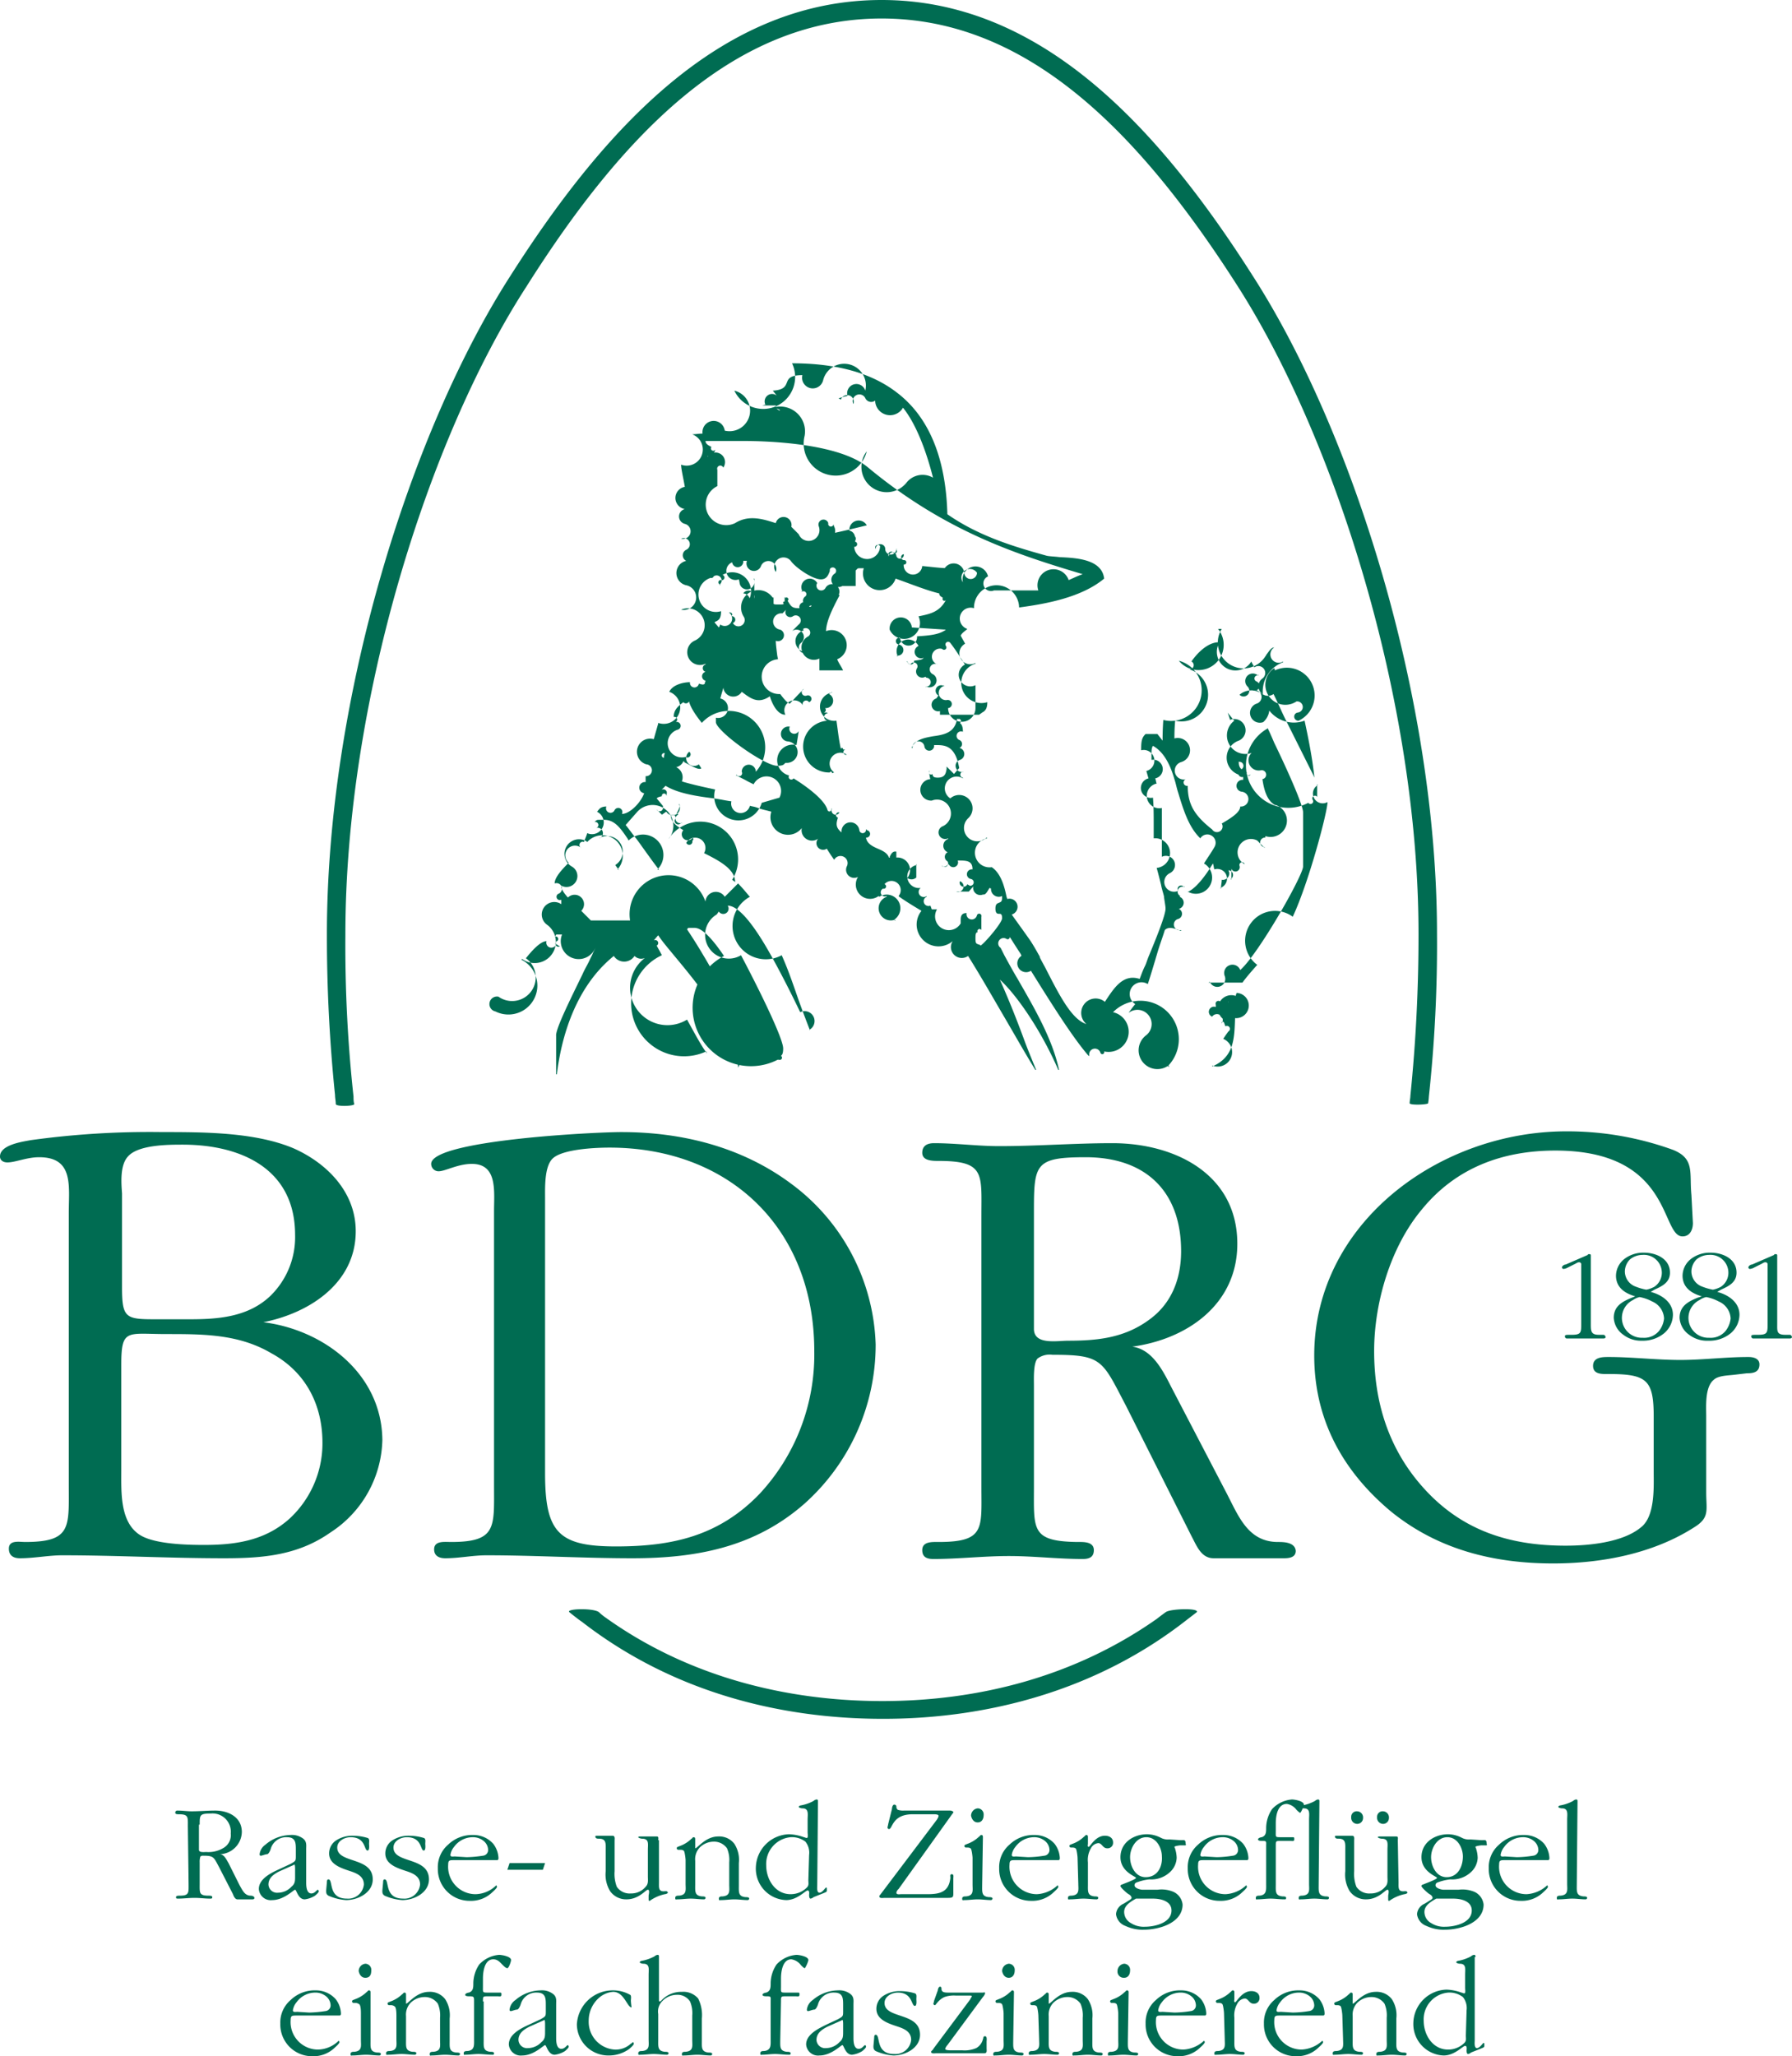<?xml version="1.0" encoding="UTF-8" standalone="no"?>
<svg
   id="Ebene_1"
   data-name="Ebene 1"
   viewBox="0 0 242.3 277.9"
   version="1.1"
   sodipodi:docname="bdrg_logo_r.svg"
   inkscape:version="1.1.2 (b8e25be833, 2022-02-05)"
   xmlns:inkscape="http://www.inkscape.org/namespaces/inkscape"
   xmlns:sodipodi="http://sodipodi.sourceforge.net/DTD/sodipodi-0.dtd"
   xmlns="http://www.w3.org/2000/svg"
   xmlns:svg="http://www.w3.org/2000/svg"
   xmlns:rdf="http://www.w3.org/1999/02/22-rdf-syntax-ns#"
   xmlns:cc="http://creativecommons.org/ns#"
   xmlns:dc="http://purl.org/dc/elements/1.1/">
  <sodipodi:namedview
     id="namedview97"
     pagecolor="#ffffff"
     bordercolor="#666666"
     borderopacity="1.0"
     inkscape:pageshadow="2"
     inkscape:pageopacity="0.0"
     inkscape:pagecheckerboard="0"
     showgrid="false"
     inkscape:zoom="1.4537604"
     inkscape:cx="8.5983909"
     inkscape:cy="157.17859"
     inkscape:window-width="1920"
     inkscape:window-height="1001"
     inkscape:window-x="-9"
     inkscape:window-y="-9"
     inkscape:window-maximized="1"
     inkscape:current-layer="Ebene_1" />
  <defs
     id="defs4">
    <style
       id="style2">.cls-1,.cls-2{fill:#006c52;}.cls-2{fill-rule:evenodd;}</style>
  </defs>
  <title
     id="title6">bdrg_logo</title>
  <path
     class="cls-1"
     d="m 170.795,97.6 v 0 a -8.63,8.63 0 0 1 -3.2,-3.7 v 0 a -11.3,11.3 0 0 1 1.1,-1.1 -6.73,6.73 0 0 0 1.4,-1.5 l 0.1,-0.1 v 0.1 a -0.76,0.76 0 0 1 -0.3,0.8 -1.68,1.68 0 0 0 -0.5,1.2 -4.46,4.46 0 0 0 0.5,1.8 -7,7 0 0 1 0.9,2.5 z m -58.9,-1.2 c 0,-0.1 -0.1,-0.1 -0.2,-0.1 h -0.3 a -1,1 0 0 1 -0.2,-0.7 -1.88,1.88 0 0 1 0.9,-1.8 c 0.1,-0.1 0.2,-0.1 0.3,-0.2 l 0.1,-0.1 v 0.1 a -27.13,27.13 0 0 1 0.6,3.8 c 0.2,1.3 0.3,2.5 0.6,3.8 a -0.37,0.37 0 0 0 0.3,0.1 h 0.3 a -1,1 0 0 1 0.2,0.7 -3.19,3.19 0 0 1 -1.7,2.4 c -0.1,0 -0.2,0.1 -0.3,0.1 a -0.37,0.37 0 0 1 -0.3,-0.1 v 0 a -23.4,23.4 0 0 0 -0.2,-7 -3.4,3.4 0 0 0 -0.1,-1 z m 53.7,35.5 a -4.85,4.85 0 0 0 2.1,-0.8 c 2.5,-2.2 8.5,-12.8 8.5,-14 v -7.3 c 0,-1 -2.2,-5.9 -3.9,-9.4 -0.3,-0.7 -0.6,-1.4 -0.9,-2 h 0.1 a -101.2,101.2 0 0 1 5.4,10.1 -0.92,0.92 0 0 1 0.6,-0.4 -2.09,2.09 0 0 0 0.6,-0.4 V 106 l 0.1,0.1 a -2.42,2.42 0 0 1 1.3,2.3 c 0,1.3 -2.5,10.8 -4.7,15.5 a -27.33,27.33 0 0 1 -4.8,6.5 c -0.8,0.9 -1.5,1.7 -2,2.4 h -4.6 l 0.2,-0.1 a -5,5 0 0 1 2,-0.8 z m -1.2,4.2 v -0.3 0 a -0.91,0.91 0 0 0 0.7,-0.3 -1.64,1.64 0 0 1 1,-0.2 v 0 c 0,0.5 -0.1,1 -0.1,1.4 a -3,3 0 0 0 -0.1,1.3 -28.68,28.68 0 0 0 1.2,-3.4 c 0,-0.2 0.1,-0.3 0.1,-0.4 h 0.1 a -19.53,19.53 0 0 0 -0.3,3.4 c -0.1,2.7 -0.1,5.2 -3,6.5 h -0.1 V 144 a -10.82,10.82 0 0 1 1.5,-3.6 c 0.2,-0.3 0.4,-0.6 0.7,-1 a -2.51,2.51 0 0 1 -0.4,-0.7 c -0.1,-0.2 -0.1,-0.3 -0.2,-0.5 a -0.37,0.37 0 0 1 -0.3,0.1 v 0 a -2.22,2.22 0 0 1 -1.3,-0.9 v 0 a -1.46,1.46 0 0 0 0.5,-1.3 z m -97.4,0.6 a -28.39,28.39 0 0 1 3.5,-7 v 0 l 0.1,-0.1 a -55.39,55.39 0 0 1 3.4,-4.6 -11.62,11.62 0 0 0 1.9,-2.8 v -0.6 0 a -2,2 0 0 0 -0.4,-0.8 -2.92,2.92 0 0 1 -0.5,-1.4 c 0,-0.8 0.9,-1.8 1.9,-2.8 a -26.14,26.14 0 0 0 1.7,-2 -5.94,5.94 0 0 0 0.4,-0.8 v 0 -0.1 c 0.1,-0.3 0.3,-0.7 0.4,-1.1 a -9.53,9.53 0 0 1 1.3,-2.9 v 0 c 0.1,0 0.1,-0.1 0.2,-0.2 0.1,-0.1 0.3,-0.5 1.1,-0.5 a -1.63,1.63 0 0 1 1.1,0.5 -1.2,1.2 0 0 0 1,0.5 c 1.1,0 2.6,-1.6 3,-2.8 a -6.05,6.05 0 0 0 0.2,-1.5 v 0 -0.8 a -7.59,7.59 0 0 1 0.1,-1.6 -33.74,33.74 0 0 0 1,-3.4 l 0.6,-2.1 v 0 -0.1 a -42.85,42.85 0 0 1 1.5,-4.2 c 0.4,-0.9 1.8,-1.3 2.8,-1.3 a -3.73,3.73 0 0 1 1.2,0.2 c 0.4,0.1 0.6,0.2 0.8,0 0,-0.2 0.1,-0.3 0.1,-0.4 a -2.2,2.2 0 0 0 0.3,-1.2 -3.26,3.26 0 0 0 -0.3,-1 v -0.1 0 a -28.17,28.17 0 0 0 -1.5,-3.1 -18.58,18.58 0 0 1 -1.8,-4.2 -15,15 0 0 1 0.7,-3.3 -24.92,24.92 0 0 0 0.7,-3.3 -2.33,2.33 0 0 0 -0.7,-1.5 -2.63,2.63 0 0 1 -0.7,-1.5 -5.34,5.34 0 0 1 0.5,-2 -8.35,8.35 0 0 0 0.5,-2 -15.28,15.28 0 0 0 -0.5,-3 c -0.2,-1.2 -0.5,-2.4 -0.5,-3 a -6.5,6.5 0 0 1 1.5,-4.1 v 0 c 0.4,0 0.9,-0.1 1.4,-0.1 a -12.82,12.82 0 0 0 3,-0.4 -6.54,6.54 0 0 1 1.3,-5.4 -10.85,10.85 0 0 1 7.8,-3.7 q 9,0 14.1,3.9 c 4.4,3.3 6.7,8.9 6.9,16.5 4.3,3 9.1,4.4 13.4,5.6 0.4,0.1 1,0.1 1.8,0.2 2.3,0.1 5.7,0.3 6,2.9 v 0 c -3,2.5 -7.7,3.4 -11.5,3.9 a -31.93,31.93 0 0 1 -6.1,0.1 -2.14,2.14 0 0 1 -0.9,2.8 c -0.3,0.3 -0.7,0.5 -0.9,0.9 0.2,0.4 0.4,0.7 0.6,1.1 a -21.48,21.48 0 0 1 1.4,2.6 v 0.1 0 a -11.27,11.27 0 0 1 1.6,5.2 c 0,0.9 -0.3,1.2 -0.7,1.4 -0.1,0.1 -0.3,0.2 -0.4,0.3 h -5.3 v -0.5 a -2.46,2.46 0 0 0 -0.5,-1.7 v 0 c 0.1,-0.1 0.2,-0.3 0.3,-0.4 a -2.09,2.09 0 0 0 0.7,-1.3 v -0.1 l 0.1,0.1 a -3.44,3.44 0 0 1 0.4,1.9 -4.1,4.1 0 0 0 0.1,1.1 -4.75,4.75 0 0 1 3.7,0 v -3.1 a -7.31,7.31 0 0 0 -1.4,-2.8 l -0.1,-0.1 v 0 c -0.2,-0.4 -0.5,-0.7 -0.7,-1.1 -0.4,-0.6 -0.8,-1.2 -1.2,-1.7 a -1.27,1.27 0 0 1 -0.6,0.4 -1,1 0 0 0 -0.5,0.4 -5.68,5.68 0 0 1 -0.6,2.1 v 0 a -8.26,8.26 0 0 1 -0.7,1.3 -13,13 0 0 0 -0.8,1.7 l -0.1,0.1 v -0.1 a -2.25,2.25 0 0 1 0.1,-1.2 -0.76,0.76 0 0 0 0.1,-0.4 -3.69,3.69 0 0 0 -1.4,-0.9 -4.05,4.05 0 0 1 -0.9,-0.5 l -0.2,-0.1 v 0 c -0.1,-0.1 -0.2,-0.1 -0.2,-0.2 l -0.1,-0.1 h 0.1 a -2.77,2.77 0 0 1 0.9,-0.1 c 0.6,-0.1 1.1,-0.1 1.3,-0.4 a -4.34,4.34 0 0 0 -0.7,-1.6 -14.65,14.65 0 0 1 -2.8,1.4 h -0.1 v -0.1 a -4.14,4.14 0 0 1 0.2,-1.5 -2.92,2.92 0 0 0 0.2,-0.9 v 0 a -16.41,16.41 0 0 1 2.3,-0.2 c 1.5,-0.1 3,-0.2 3.9,-0.9 l -4.6,-0.3 a -3,3 0 0 1 -3,0.3 v 0 a -6.91,6.91 0 0 1 3.9,-1.8 c 1.4,-0.3 2.8,-0.5 3.7,-2.2 a -1.38,1.38 0 0 0 -0.4,-0.3 c -0.3,-0.2 -0.5,-0.3 -0.5,-0.6 -1.7,-0.4 -3.9,-1.3 -5.9,-2 a -27.47,27.47 0 0 0 -4.3,-1.4 h -0.4 c -0.4,0 -0.4,0 -0.5,0.1 l -0.2,0.2 v 2.1 h -1.8 a -2.06,2.06 0 0 0 -1,-1.7 -4.35,4.35 0 0 1 -0.6,-0.7 c -0.1,0.1 -0.1,0.2 -0.1,0.4 -0.2,0.5 -0.4,1.1 -1.2,1.1 -1.1,0 -3.3,-1.5 -4,-2.4 a -2.08,2.08 0 0 1 -2.1,1.4 -4.66,4.66 0 0 1 -2,-0.8 -4,4 0 0 0 -1.9,-0.7 h -0.5 a -3.2,3.2 0 0 0 -1.5,0.2 -3.88,3.88 0 0 1 0.9,2.3 c 0.1,0.3 0.1,0.6 0.2,0.8 a -2.83,2.83 0 0 1 1.8,-0.9 h 0.1 v 2.9 h -0.1 a -1.94,1.94 0 0 1 -1.4,-0.9 -3.17,3.17 0 0 0 -0.1,1.9 l 0.1,0.2 -0.2,-0.2 a -17.05,17.05 0 0 1 -2.6,-4.4 -6.37,6.37 0 0 0 -0.2,0.7 -1.27,1.27 0 0 1 -0.1,0.6 v 0.1 l -0.1,-0.1 a -2.56,2.56 0 0 1 -0.8,-1.1 c -0.1,-0.1 -0.1,-0.2 -0.2,-0.4 a -1.19,1.19 0 0 0 -0.2,0.6 -10,10 0 0 1 1.4,4.5 c 0,1 -0.3,1.2 -0.7,1.4 -0.1,0 -0.1,0.1 -0.2,0.1 l 0.6,0.7 c 0.1,-0.1 0.1,-0.2 0.2,-0.4 a -8.35,8.35 0 0 1 1.2,-1.6 l 0.1,-0.1 v 0.1 a -4.33,4.33 0 0 0 0.1,0.5 -1.4,1.4 0 0 0 0.3,0.9 -10.93,10.93 0 0 1 1.5,-0.8 -15.61,15.61 0 0 0 3.9,-2.6 l 0.1,-0.1 v 0.9 c 0.1,0.1 0.3,0.1 0.7,0.1 0.4,0 0.6,0 0.7,-0.1 a -0.37,0.37 0 0 0 0.1,-0.3 v -0.6 l 0.1,0.1 a -1.38,1.38 0 0 0 0.3,0.4 c 0.5,0.8 0.6,1 1.6,1 a -3.07,3.07 0 0 0 1.3,-0.3 -0.37,0.37 0 0 1 0.3,-0.1 -2.44,2.44 0 0 0 -0.8,-1.2 -3.17,3.17 0 0 1 -0.5,-0.6 v -0.1 h 0.1 a -4.43,4.43 0 0 0 2,-1.1 v 0 a -10.54,10.54 0 0 1 1.1,0.7 -5.07,5.07 0 0 0 1.8,0.9 h 0.1 v 0.1 c -0.9,1.7 -1.8,3.5 -1.8,4.8 a -9.84,9.84 0 0 0 1.5,3.8 v 0 c 0.2,0.5 0.5,0.9 0.7,1.3 l 0.1,0.2 h -3.2 V 89 89 a -6.56,6.56 0 0 0 -1.5,-3 -8.65,8.65 0 0 1 -0.7,-1 c 0,0.1 0,0.1 0.1,0.2 a -17.57,17.57 0 0 1 0.7,2.9 v 0.2 l -0.1,-0.2 a -5.8,5.8 0 0 0 -1,-1.2 -4.81,4.81 0 0 1 -1.2,-1.6 v 0 l 0.9,-0.9 a -2.26,2.26 0 0 1 -0.8,-1.1 -3,3 0 0 0 -0.7,-1.1 l -0.7,0.7 a -1.87,1.87 0 0 1 -0.3,2.2 -2.29,2.29 0 0 0 -0.6,1.5 c 0,0.4 0.1,1.2 0.2,2 l 0.1,0.5 v 0 a -18.89,18.89 0 0 1 0.3,4.7 c 0.3,0.4 0.9,1.2 1.3,1.3 0.9,-1 1.3,-1.4 1.9,-2 v 0 a -1.22,1.22 0 0 1 0.4,0.9 -1.9,1.9 0 0 0 0.3,0.9 v 0 a -3.51,3.51 0 0 1 -0.8,0.5 -4.55,4.55 0 0 1 -2.4,1.2 c -1.2,0 -1.9,-1.8 -2.1,-2.5 -1.6,1.1 -2.6,0.3 -3.8,-0.6 a -7.44,7.44 0 0 0 -2.3,-1.4 c -0.1,0.7 -0.4,1.5 -0.6,2.3 a -18.48,18.48 0 0 0 -0.6,2.6 v 0 0.6 c 0,0.5 1.4,1.9 3.5,3.4 2.1,1.5 4,2.5 4.8,2.5 0.8,0 0.9,-0.2 1,-0.3 0.1,-0.1 0.1,-0.1 0.2,-0.1 a -26.42,26.42 0 0 1 0.2,-2.9 -13.55,13.55 0 0 0 0.2,-2 h 0.1 a -2.09,2.09 0 0 1 1.2,0.6 v 0 c -0.1,0.7 -0.2,1.3 -0.3,1.9 a -10.7,10.7 0 0 1 -1,4.1 -2.09,2.09 0 0 1 0.6,0.4 v 0 c 1,0.6 4.2,2.7 4.6,4.3 a -0.76,0.76 0 0 1 0.5,-0.2 h 0.1 a -1.59,1.59 0 0 1 1,0.5 v 0 a -1.45,1.45 0 0 1 -0.2,0.7 c -0.2,0.7 -0.4,1.3 0.5,2 a -9.29,9.29 0 0 0 2.4,-0.3 -2.77,2.77 0 0 1 0.9,-0.1 h 0.1 v 0.1 a -1.8,1.8 0 0 0 -0.1,1 v 0 c 0.1,0.8 0.9,1.2 1.6,1.5 0.7,0.3 1.3,0.6 1.5,1.2 a -0.1,0.1 0 0 1 0.1,-0.1 c 0.2,-0.4 0.4,-0.8 0.9,-0.7 v 0 0.8 a -17.19,17.19 0 0 0 0.3,3.4 l 0.8,-0.9 v 0 c 0.6,0.5 1.1,0.6 1.6,0.2 v -1.8 l 0.1,0.1 a -3.17,3.17 0 0 1 0.5,3.1 -3.13,3.13 0 0 1 0.8,1.1 v 0.1 0 a -6.12,6.12 0 0 1 0.5,1.2 c 0.1,0.2 0.1,0.3 0.2,0.5 h 0.7 a -2.63,2.63 0 0 1 3.2,1.9 v -0.4 c 0,-0.4 0,-1 0.8,-1 a -4.2,4.2 0 0 1 1.4,0.3 -1.42,1.42 0 0 0 0.6,0.2 v 0 1.8 0 a -0.91,0.91 0 0 1 -0.5,0.3 c -0.2,0 -0.3,0.1 -0.3,0.8 0,0.7 0.1,0.7 0.3,0.8 0.2,0.1 0.2,0 0.4,0.2 0.7,-0.5 2.9,-3.1 2.9,-3.7 0,-0.6 -0.2,-0.6 -0.4,-0.6 -0.2,0 -0.5,0 -0.5,-0.7 0,-0.7 0.3,-0.7 0.5,-0.8 0.2,-0.1 0.4,-0.1 0.4,-0.7 v -0.2 0 a -2.65,2.65 0 0 0 -0.9,-1.9 l -0.2,-0.2 a -2.66,2.66 0 0 0 -0.6,1 c -0.3,0.5 -0.5,0.9 -0.8,0.9 h -0.1 a -4.84,4.84 0 0 0 -0.7,-1.8 l -1.2,1.4 h -1.7 a -2.09,2.09 0 0 1 0.5,-1.4 v 0 a -1.78,1.78 0 0 1 1,0.4 c 0.1,0.1 0.2,0.1 0.3,0.2 a -2.39,2.39 0 0 1 0.2,-0.9 -3.92,3.92 0 0 0 0.2,-1.3 c 0,-1.2 -0.8,-1.2 -2,-1.2 a -1.91,1.91 0 0 0 -1.2,0.5 c -0.3,0.2 -0.5,0.4 -0.8,0.3 h -0.1 V 117 a -1.34,1.34 0 0 1 0.7,-0.6 -1.09,1.09 0 0 0 0.7,-1.2 -5.39,5.39 0 0 0 -0.6,-1.8 v -0.1 0 a -11.94,11.94 0 0 0 -0.8,-1.6 -13,13 0 0 1 -1.4,-3.5 -16.22,16.22 0 0 0 -0.2,-2.9 v 0 c -0.1,-0.3 -0.1,-0.6 -0.2,-1 v -0.1 h 0.1 a -0.37,0.37 0 0 1 0.4,0.4 c 0,0.3 0.1,0.5 0.7,0.5 1,0 1.1,-0.6 1.2,-1.2 v -0.3 l 1,1 0.7,-0.8 c -0.5,-2.9 -1.8,-3.1 -3,-3.1 h -0.4 a -5.07,5.07 0 0 0 -1.3,0.2 -7.77,7.77 0 0 1 -1.6,0.2 h -0.1 V 101 c 0.5,-1.1 1.8,-1.3 2.9,-1.5 1.5,-0.2 2.9,-0.5 3.2,-2.3 v -0.1 l 0.1,0.1 v 0 a -1.07,1.07 0 0 0 0.3,0.5 c 0.2,0.2 0.4,0.4 0.4,1.2 a -1.17,1.17 0 0 1 -0.5,1.1 -1.42,1.42 0 0 0 -0.4,1.1 -3,3 0 0 0 0.5,1.6 -4.28,4.28 0 0 1 0.5,1.6 -2.49,2.49 0 0 1 -0.1,0.8 v 0 0.1 a -4.46,4.46 0 0 1 -1.7,2.7 -12,12 0 0 0 2.4,2.7 -15.39,15.39 0 0 1 2.5,2.6 l 0.1,0.1 v 0 a -4.49,4.49 0 0 1 0.6,3.9 c 1.2,0.8 1.7,2.5 2,4 v 0 l 0.1,0.3 a -6.69,6.69 0 0 0 0.6,2.1 c 1,1.4 1.8,2.5 2.5,3.5 0.4,0.6 0.8,1.3 1.3,2.2 v 0.1 0 c 0.3,0.6 0.6,1.1 0.9,1.7 1.7,3.3 3.4,6.7 5.4,7.3 a -10.53,10.53 0 0 0 2.5,-3 c 1.3,-2 2.5,-3.8 4.7,-3.1 0.2,-0.5 0.4,-1.1 0.7,-1.7 0.2,-0.4 0.3,-0.8 0.5,-1.3 v 0 c 1,-2.4 2.3,-5.6 2.3,-6.5 0,-0.3 -0.1,-0.8 -0.2,-1.5 v -0.1 0 c -0.1,-0.5 -0.3,-1 -0.4,-1.6 -0.2,-0.8 -0.4,-1.6 -0.6,-2.3 a -35.82,35.82 0 0 1 -0.4,-4 v -0.1 0 -1.7 c 0,-1.3 0,-2.5 -0.1,-3.7 a -12.21,12.21 0 0 0 -0.6,-2.6 v 0 c -0.1,-0.3 -0.2,-0.7 -0.3,-1 a -16,16 0 0 1 -0.7,-2.8 c 0,-1.3 0.1,-1.7 0.6,-2.2 h 1.6 l 0.7,0.9 c 0,-0.4 0,-1.5 0.1,-2.8 v 0 a -25,25 0 0 1 2.1,-8 v 0 a -7.45,7.45 0 0 1 5.3,-4.3 h 0.5 a -7.58,7.58 0 0 1 5.9,3.7 c 0.1,-0.1 0.1,-0.2 0.2,-0.3 0.3,-0.4 0.6,-0.9 1,-0.9 v 0 a -22,22 0 0 1 1.2,1.9 v 0.1 0 a -34.42,34.42 0 0 1 2.9,7.9 v 0 c 0.5,2.3 1,4.8 1.3,7.4 v 0.3 l -0.1,-0.3 -3.7,-7.4 v 0 c -0.6,-1.2 -1.1,-2.4 -1.7,-3.6 a -10.09,10.09 0 0 0 -1.5,-2.1 -4.79,4.79 0 0 1 -1.1,-1.5 c -0.1,-0.3 -0.3,-0.5 -0.4,-0.8 v 0 a -4.52,4.52 0 0 0 -4.3,-2.6 h -0.1 c -1.4,0 -2.8,1.3 -3.7,2.6 a -4.67,4.67 0 0 0 -0.5,1 -24.31,24.31 0 0 0 -1.7,7 v 0 c -0.1,1.1 -0.1,2 -0.1,2.4 a -18.29,18.29 0 0 0 0.9,3.2 -11.88,11.88 0 0 1 0.7,2.3 v 0 a -5.07,5.07 0 0 1 0.2,0.9 c 0,2.5 0.9,4 3.3,5.9 a -5.67,5.67 0 0 1 1.3,-0.8 c 1.2,-0.7 2.5,-1.5 2.5,-2.3 a -15,15 0 0 1 0.2,-2 -8.75,8.75 0 0 0 0.2,-1.6 v 0 -0.4 a -1.66,1.66 0 0 0 -0.3,-1 -1.18,1.18 0 0 1 -0.4,-1 h 0.1 c 0,0.9 0.5,1.1 1.1,1.4 a -2.19,2.19 0 0 1 0.5,0.3 -12.67,12.67 0 0 0 -1.6,-4.6 -23.58,23.58 0 0 1 -1.2,-2.8 v -0.1 0 l -0.3,-0.9 -0.1,-0.2 0.1,0.2 c 0.2,0.3 0.5,0.6 0.7,0.9 l 0.2,0.2 v 0 a -37,37 0 0 1 3,4 -12.22,12.22 0 0 1 0.6,2.7 -5,5 0 0 0 0.2,1.2 v 0 c 0.2,1.4 0.6,2.9 1.7,3.5 h 0.1 a -5.35,5.35 0 0 0 -1.4,4.2 v 0.2 0 a -5.28,5.28 0 0 1 -0.1,1.3 v 0.1 l -1,-1 a -7.68,7.68 0 0 1 -1.7,3.2 v 0 a -6.37,6.37 0 0 1 -0.7,0.2 -2.1,2.1 0 0 0 -1.1,0.4 v 1.5 l -0.1,-0.1 a -10.91,10.91 0 0 1 -0.6,-1.1 -2.19,2.19 0 0 0 -0.3,-0.5 -8.58,8.58 0 0 0 -0.3,1.7 c 0,0.4 -0.1,0.7 -0.1,1.1 v 0.1 l -0.1,-0.1 a -8.09,8.09 0 0 1 -0.8,-2.5 c -0.1,-0.3 -0.1,-0.6 -0.2,-0.8 -0.4,0.7 -1.9,3.1 -3.3,3.8 l -0.1,0.1 v -0.1 a -17.93,17.93 0 0 1 2.2,-3.8 c 0.5,-0.8 1,-1.5 1.4,-2.2 a -4.36,4.36 0 0 1 -1.9,-1.2 l -0.1,-0.1 v 0 c -1.5,-1.5 -2.2,-3.8 -2.9,-6.1 -0.2,-0.6 -0.3,-1.2 -0.5,-1.8 v 0 c -0.5,-1.7 -1.3,-3.6 -2.9,-4.5 -0.2,0.3 -0.2,0.6 -0.2,1.4 v 0.5 a -18.14,18.14 0 0 0 0.5,2.5 v 0 c 0.1,0.2 0.1,0.5 0.2,0.7 a -24.92,24.92 0 0 1 0.7,3.3 v 3.9 0 2.7 a -4.51,4.51 0 0 0 1.1,2.2 -5,5 0 0 1 1.1,2.4 -3.78,3.78 0 0 0 0.8,-0.5 l 0.1,-0.1 v 0.1 a -13.39,13.39 0 0 1 -0.6,1.2 v 0 l -0.1,0.1 a -2.83,2.83 0 0 0 -0.6,1.6 -2.89,2.89 0 0 0 0.4,1.4 -3.31,3.31 0 0 1 0.4,1.5 v 0.1 h -0.1 c -1.1,-0.5 -1.7,-0.5 -2.1,-0.1 -0.3,1 -0.7,2 -1.1,3.4 v 0 c -0.1,0.3 -0.2,0.7 -0.3,1 -0.3,1 -0.6,2 -0.9,2.9 a -9.48,9.48 0 0 1 -1.7,2.7 q -0.6,0.75 -0.9,1.2 a -15.77,15.77 0 0 0 2.4,3 -17.3,17.3 0 0 1 3,4.1 l 0.1,0.2 -0.2,-0.1 a -64.21,64.21 0 0 1 -7.4,-7.3 -7.79,7.79 0 0 0 -1.2,5.3 v 0 a -0.76,0.76 0 0 0 -0.5,0.2 -2.23,2.23 0 0 1 -1.5,0.4 h -0.1 c -2.1,-2.4 -5,-7 -7.8,-11.5 a -13.73,13.73 0 0 0 -1.3,-2 v -0.1 0 l -0.1,-0.2 c -0.6,-0.9 -1.1,-1.7 -1.6,-2.5 a -2.19,2.19 0 0 0 -0.3,0.5 -3.6,3.6 0 0 1 -0.8,1.2 l 0.5,1 v 0 c 0.6,1.1 1.2,2.2 1.8,3.2 2.3,4 4.7,8.1 5.6,12.3 h -0.1 c -2.3,-5.3 -5.6,-10.1 -7.9,-12.2 1.2,2.7 2.2,5.2 3.2,7.9 0.5,1.4 1.1,2.8 1.7,4.3 h -0.1 c -1.3,-2.1 -2.6,-4.4 -4,-6.8 -1.7,-2.9 -3.4,-5.9 -5.1,-8.6 v 0 a -24.92,24.92 0 0 0 -1.7,-2.4 -16.66,16.66 0 0 0 -4.6,-3.7 c -1,-0.6 -2,-1.2 -3,-1.9 l -0.1,-0.1 v 0 a -16,16 0 0 1 -1.9,-1.6 -1.19,1.19 0 0 0 -0.2,0.6 -3.13,3.13 0 0 1 0.5,1 v 0 0.1 0 a -19.17,19.17 0 0 1 1.1,3.1 l 0.1,0.2 -0.2,-0.2 a -16.46,16.46 0 0 1 -2,-3.1 l -0.1,-0.1 v 0 a -9.64,9.64 0 0 0 -2.3,-3.1 -4.57,4.57 0 0 0 -2,-0.9 -2.79,2.79 0 0 1 -1.7,-0.9 c -0.3,-0.4 -0.7,-1 -1,-1.5 a -13,13 0 0 0 -1,-1.5 -6.15,6.15 0 0 0 -2,-2 -18.32,18.32 0 0 0 -4.5,-1.5 c -0.7,-0.2 -1.3,-0.3 -1.8,-0.5 -0.5,-0.2 -0.8,-0.2 -1.1,-0.3 a -9,9 0 0 0 -2.5,-0.6 c -0.8,-0.1 -1.6,-0.3 -2.4,-0.4 -2.4,-0.3 -4.9,-0.7 -6.5,-1.7 l -0.7,0.7 a -5.91,5.91 0 0 0 0.8,0.5 l 0.1,0.1 h -0.1 a -1.27,1.27 0 0 1 -0.6,0.1 c -0.3,0.1 -0.5,0.1 -0.7,0.3 l 0.9,1.1 h -0.1 a -1.4,1.4 0 0 0 -0.8,0.4 l 0.7,0.7 c 0.2,-0.1 0.4,-0.3 0.6,-0.4 a -8.47,8.47 0 0 1 1.7,-1 h 0.1 v 0.1 c 0,0 0.1,0.3 -0.4,1.1 0.1,0.1 0.2,0.1 0.2,0.2 a -1,1 0 0 1 0.5,1.1 v 0.1 l -0.1,-0.1 a -2.51,2.51 0 0 0 -0.8,-0.5 -2.09,2.09 0 0 1 -0.6,-0.4 c 0.1,0.9 0.9,1.4 1.7,1.9 a -2.58,2.58 0 0 1 1.2,1.1 v 0 a -0.35,0.35 0 0 0 0.1,0.2 v 0.1 h -0.1 a -1.58,1.58 0 0 0 -0.8,0.3 -25.5,25.5 0 0 0 2.4,1.4 c 2,1 4.1,2.1 4.2,3.8 v 0.1 l -0.4,-0.3 a -96.43,96.43 0 0 1 -8.6,-5.5 v 0 a -32.64,32.64 0 0 1 -4.3,-3.6 l -1.5,1.7 c 0.5,0.6 0.9,1.2 1.4,1.8 v 0 c 0.3,0.4 0.6,0.8 0.8,1.1 0.8,1.1 1.5,2.1 2.2,3 l 0.1,0.2 -0.2,-0.1 a -11.19,11.19 0 0 1 -3.9,-3.9 l -0.1,-0.2 v 0 c -1,-1.5 -1.8,-2.6 -3.2,-2.6 h -0.4 c -0.6,0 -0.6,0 -0.8,0.2 l -0.1,0.1 a -2.07,2.07 0 0 0 0.2,0.8 -4.29,4.29 0 0 0 0.4,1.4 v 0 a -19.31,19.31 0 0 0 2.2,3.6 c 0.1,0.2 0.3,0.4 0.4,0.6 l 0.1,0.1 -0.2,-0.1 a -11.6,11.6 0 0 1 -4.1,-3.7 l -0.1,-0.1 a -13.18,13.18 0 0 1 -2,3.4 -6,6 0 0 0 -1.4,2.6 c 0,0.4 0.2,0.8 0.8,1.5 l 0.1,0.1 v 0 a -15.27,15.27 0 0 0 1.8,1.8 l 1.3,1.3 h 5.3 a -53.4,53.4 0 0 0 10.4,-1.7 -6.6,6.6 0 0 0 2.4,-1.5 v 0 l 1.2,-1.2 0.6,-0.6 v 0 c 0.5,0.5 1,1.1 1.5,1.7 l 0.1,0.1 v 0 a -35.42,35.42 0 0 1 4.3,7.9 v 0 c 0.9,2 1.6,4.1 2.3,6.1 0.5,1.4 1,2.7 1.5,4 h -0.1 a -26,26 0 0 1 -1.2,-2.4 c -1,-2.1 -2.4,-4.9 -3.9,-7.6 v 0 c -2.5,-4.5 -4.5,-6.8 -5.9,-6.8 a -1.15,1.15 0 0 0 -1.2,0.8 c -0.1,0.1 -0.2,0.3 -0.3,0.4 a -41.38,41.38 0 0 1 3.3,5.5 v 0 c 2.7,5.1 5.7,11.3 5.7,12.6 0,0.8 -0.2,0.9 -0.3,1 a -1.07,1.07 0 0 0 -0.3,0.5 v 0.1 l -0.1,-0.1 a -96.47,96.47 0 0 0 -7.3,-14 v 0 c -1.7,-2.5 -3,-3.8 -4,-3.8 h -0.5 c -0.4,0 -0.4,0 -0.4,0.1 l -0.1,0.1 c 0.4,0.6 1.2,1.8 2.2,3.5 v 0 c 1.7,2.8 5.5,9.7 5.5,12.8 a -3.1,3.1 0 0 1 -0.4,1.6 l -0.3,0.6 -0.1,0.2 v -0.2 c -0.8,-5.4 -5.1,-10.7 -8.6,-14.9 v 0 c -0.9,-1.1 -1.6,-1.9 -2.2,-2.8 l -0.6,0.7 a -5.74,5.74 0 0 0 0.4,0.7 c 0.2,0.4 0.5,0.9 0.7,1.3 v 0 a -81,81 0 0 1 6,13 l 0.1,0.3 -0.2,-0.3 c -0.7,-1 -1.5,-2.5 -2.5,-4.3 a -65.78,65.78 0 0 0 -5.3,-8.6 v 0 a -7.64,7.64 0 0 0 -1.8,-1.8 -16.65,16.65 0 0 0 -2.8,1.8 c -5.2,4.2 -7.1,11 -7.7,16 h -0.1 V 140 c -0.1,-0.9 1.9,-4.9 3.6,-8.4 0.3,-0.7 0.7,-1.3 1,-2 l 0.3,-0.6 c 0.1,-0.3 0.3,-0.6 0.4,-0.9 a -10.36,10.36 0 0 0 -4.5,-1.8 h -0.8 c 0,0 0,0.1 -0.2,0.3 a -0.86,0.86 0 0 0 0.3,0.6 -4.35,4.35 0 0 1 0.4,0.7 l 0.1,0.1 -0.1,-0.1 c -0.2,-0.1 -0.3,-0.2 -0.5,-0.3 a -2,2 0 0 0 -1.3,-0.4 c -0.6,0 -1.5,0.7 -2.7,2.2 v 0 l -0.1,0.1 a -61.49,61.49 0 0 0 -3.7,5.2 -1.76,1.76 0 0 1 -0.4,2 l -0.1,0.3 z M 172.395,90.6 a -37.21,37.21 0 0 0 3.2,6.8 -4.48,4.48 0 0 0 -0.1,-1.1 -6.05,6.05 0 0 1 -0.2,-1.5 -5.64,5.64 0 0 0 -3,-4.5 z m -50.3,-35.5 a -4.77,4.77 0 0 0 -3.5,-2 -3.74,3.74 0 0 0 -1.6,0.7 -2.72,2.72 0 0 1 -1.6,0.8 -2.26,2.26 0 0 1 -1.7,-0.6 c -0.1,0 -0.1,-0.1 -0.2,-0.1 l -0.1,-0.1 h 0.1 c 0.3,-0.1 0.7,-0.2 1.1,-0.3 a -9,9 0 0 0 2.4,-0.7 -43,43 0 0 1 -5.7,-1.4 -12.25,12.25 0 0 0 -2.8,-0.7 c -1.7,0 -1.9,0.5 -2.1,1 -0.2,0.5 -0.4,1 -1.9,1.1 l 0.8,1 v 0 a -3.82,3.82 0 0 1 -1.8,0.9 c -0.2,0 -0.3,0.1 -0.5,0.1 h 1.9 v 0.1 c 0,0.3 0.2,0.4 0.5,0.6 a -1.38,1.38 0 0 0 0.4,0.3 v 0 a -4.88,4.88 0 0 1 -2.2,1.3 c -0.5,0.2 -0.9,0.4 -1.4,0.6 a -30.58,30.58 0 0 0 6.6,1.2 -21.68,21.68 0 0 1 8.4,2.1 -25.16,25.16 0 0 1 5.4,4.2 -23.55,23.55 0 0 0 4.3,3.5 c 0.1,-0.8 -1.5,-9.5 -4.8,-13.6 z m -24.3,8.1 a -0.94,0.94 0 0 1 -0.8,0.3 v 2.2 a -11.13,11.13 0 0 1 2.4,5 c 1.9,-1.2 3.9,-0.5 5.5,0 a -6.32,6.32 0 0 0 2.1,0.5 v 0 l 1,1 a -7.32,7.32 0 0 1 2.7,-1.1 -5,5 0 0 0 1.3,-0.4 -0.81,0.81 0 0 1 0.7,0.2 l 0.1,0.1 h -0.1 a -4.82,4.82 0 0 0 -2.2,1.5 c 2.1,-0.4 4.3,-0.9 6.7,-1.5 l 0.2,-0.1 -0.2,0.1 a -11.42,11.42 0 0 1 -2.2,1.2 c -0.4,0.2 -0.8,0.4 -1.3,0.6 a -2,2 0 0 0 1.9,-0.3 v 0 c 0.2,0.2 0.1,0.5 0,0.7 a -0.82,0.82 0 0 0 -0.1,0.7 -5.84,5.84 0 0 1 3.5,-0.2 h 0.1 l -0.1,0.1 a -2.48,2.48 0 0 1 -0.6,0.4 -5.65,5.65 0 0 0 1.3,0 -3.75,3.75 0 0 1 1.5,0 h 0.1 l -0.1,0.1 a -0.78,0.78 0 0 0 -0.4,0.4 -2.65,2.65 0 0 1 -0.6,0.5 -1.8,1.8 0 0 0 1,-0.1 -3.55,3.55 0 0 1 1,-0.2 v 0 a -0.78,0.78 0 0 1 0.1,0.8 -1.27,1.27 0 0 0 -0.1,0.6 -21.05,21.05 0 0 1 2.5,0.2 c 1.2,0.1 2.5,0.3 3.8,0.3 h 0.1 v 0.1 c -0.1,0.3 -0.5,0.5 -0.9,0.7 -0.1,0 -0.1,0.1 -0.2,0.1 a -9.68,9.68 0 0 0 2.9,-0.2 -11.14,11.14 0 0 1 1.7,-0.2 h 0.1 l -0.1,0.1 a -3.41,3.41 0 0 1 -1.9,1.3 -8.25,8.25 0 0 0 3.4,-0.8 v 0 a -4.74,4.74 0 0 1 0.8,1.9 h 6 a -15.12,15.12 0 0 0 4.1,-1.4 c 0.7,-0.3 1.3,-0.6 1.9,-0.8 -8.7,-2.6 -18.5,-5.7 -29,-14.4 -4,-3.4 -14.2,-3.6 -16.8,-3.6 h -5.2 c 0,0.4 0.4,0.6 0.8,0.8 a -1,1 0 0 1 0.5,0.4 v 0 c 0,0.4 -0.5,0.6 -0.9,0.8 -0.1,0 -0.1,0.1 -0.2,0.1 h 0.1 a -4.84,4.84 0 0 0 2.1,1.5 z m -5.6,42.4 0.3,0.1 v 0 c 1.4,0.4 2.8,0.7 4.2,1 a -29.85,29.85 0 0 1 6.3,1.8 l 2.4,-0.7 a -16.58,16.58 0 0 1 -3.5,-1.8 l -0.6,-0.3 -0.2,-0.1 v 0 c -0.5,-0.3 -1,-0.5 -1.5,-0.8 h -0.1 l 0.1,-0.1 a -1.7,1.7 0 0 1 0.7,-0.4 v 0 a -3,3 0 0 0 1.9,0 -43.37,43.37 0 0 1 -7.3,-6.6 v 0 c -1.2,-1.5 -1.8,-2.6 -1.8,-3.4 a -4.35,4.35 0 0 0 -0.7,0.6 c -0.8,0.6 -1.3,1.1 -1.3,2 a -1.85,1.85 0 0 0 0.2,0.7 v 0 a -6.89,6.89 0 0 0 0.4,1 -9.72,9.72 0 0 1 1,3.7 -3,3 0 0 1 0.5,-0.7 v 0 a -3.71,3.71 0 0 1 1.3,1.7 c 0.1,0.2 0.2,0.3 0.3,0.5 v 0.1 h -0.1 c -0.4,0.1 -1.2,-0.4 -2.2,-0.9 v 0 a -0.1,0.1 0 0 1 -0.1,-0.1 -12.76,12.76 0 0 0 -2.5,-1.1 -1.42,1.42 0 0 1 -0.2,0.6 -3.86,3.86 0 0 0 -0.3,2.1 -20.48,20.48 0 0 0 2.8,1.1 z"
     id="path8" />
  <path
     class="cls-2"
     d="M45.9,272.4c.2,0,.2-.2.2-.3a3.41,3.41,0,0,0-.7-1.9,3.57,3.57,0,0,0-2.7-1.2,4.67,4.67,0,0,0-3.4,1.3,4,4,0,0,0-1.4,3.2,4.29,4.29,0,0,0,4.3,4.4,4.14,4.14,0,0,0,3-1.1c.1-.1.7-.6.7-.8a.35.35,0,0,0-.1-.2A4.1,4.1,0,0,1,43,277a3.71,3.71,0,0,1-3.7-4c0-.6.2-.6.8-.6Zm-5.7-.5c-.2,0-.6.1-.6-.2a2.22,2.22,0,0,1,.5-1.1,3.13,3.13,0,0,1,2.5-1.3,2.27,2.27,0,0,1,1.6.6,1.61,1.61,0,0,1,.5,1.1.77.77,0,0,1-.7.8,16.35,16.35,0,0,1-2.2.2l-1.6-.1Z"
     transform="translate(0)"
     id="path10" />
  <path
     class="cls-2"
     d="M50.1,269.3c0-.1,0-.3-.2-.3s-.2.2-.3.2a4.35,4.35,0,0,1-1.6,1c-.2.1-.4.1-.4.3a.22.22,0,0,0,.2.2H48a.85.85,0,0,1,.6.2c.2.2.2,1,.2,1.2v3.6c0,.8.2,1.5-.9,1.6-.2,0-.5,0-.5.3s.1.2.3.2c.6,0,1.2-.1,1.8-.1s1.2.1,1.8.1a.22.22,0,0,0,.2-.2c0-.2-.3-.2-.5-.2-1-.1-.9-.7-.9-1.6v-6.5Zm-.7-2c.6,0,.8-.4.8-1a.82.82,0,0,0-.8-.9,1,1,0,0,0-.9,1c.1.5.4.9.9.9Z"
     transform="translate(0)"
     id="path12" />
  <path
     class="cls-1"
     d="M53.6,275.6c0,.8.2,1.5-.9,1.6-.2,0-.5,0-.5.3s.1.2.3.2c.6,0,1.2-.1,1.8-.1s1.2.1,1.8.1a.22.22,0,0,0,.2-.2c0-.2-.3-.2-.5-.2-1-.1-.9-.7-.9-1.6v-3.2a2.33,2.33,0,0,1,.6-1.8,2.73,2.73,0,0,1,1.9-.8,2.14,2.14,0,0,1,1.8.9,4,4,0,0,1,.3,1.9v3c0,.8.2,1.5-.9,1.6-.2,0-.5,0-.5.3s.1.2.3.2c.6,0,1.2-.1,1.8-.1s1.2.1,1.8.1a.22.22,0,0,0,.2-.2c0-.2-.3-.2-.5-.2-1-.1-.9-.7-.9-1.6v-3a4,4,0,0,0-.6-2.6,2.57,2.57,0,0,0-2.2-1c-1.7,0-2.8,1.6-3.1,1.6v-1.2c0-.1,0-.3-.2-.3s-.2.2-.3.2a4.35,4.35,0,0,1-1.6,1c-.2.1-.4.1-.4.3a.22.22,0,0,0,.2.2h.2a.85.85,0,0,1,.6.2c.2.2.2,1,.2,1.2v3.2Z"
     transform="translate(0)"
     id="path14" />
  <path
     class="cls-1"
     d="M65.3,270.5c0-.7,0-.7.7-.7h1.3c.2,0,.5.1.5-.2s0-.3-.3-.3H66c-.8,0-.7,0-.7-.9v-1c0-.9.2-2.6,1.4-2.6.6,0,.9.4,1.3.8.1.1.4.4.6.4s.5-.9.5-1.1c0-.5-1.3-.7-1.6-.7a4.08,4.08,0,0,0-2.7,1.3A4.63,4.63,0,0,0,64,268c0,.6,0,1.1-.6,1.3-.1,0-.5.1-.5.3s.4.2.6.2c.6,0,.6.1.6.7v5.1c0,.8.1,1.5-.9,1.6-.2,0-.5,0-.5.3s.1.2.2.2c.6,0,1.2-.1,1.8-.1s1.2.1,1.9.1c.1,0,.2,0,.2-.2s-.3-.2-.5-.2c-1-.1-.9-.7-.9-1.6v-5.2Z"
     transform="translate(0)"
     id="path16" />
  <path
     class="cls-2"
     d="M71.6,273.6c-1.1.5-2.8,1.3-2.8,2.7a1.61,1.61,0,0,0,1.8,1.5c1.6,0,2.9-1.4,3.1-1.4s.4,1.3,1.3,1.3a3.36,3.36,0,0,0,1.4-.5c.1-.1.5-.4.5-.6a.35.35,0,0,0-.1-.2c-.2,0-.4.5-.9.5-.7,0-.7-1.1-.7-1.5v-4.5c0-.5.1-1-.4-1.4a2.46,2.46,0,0,0-1.7-.5,5.33,5.33,0,0,0-3.4,1.3,1.83,1.83,0,0,0-.8,1.3c0,.2.1.2.2.2s.6-.2.8-.2.4-.4.5-.7a2.17,2.17,0,0,1,2.2-1.6c1.2,0,1.2.8,1.2,1.7v.8c0,.7,0,.7-.7,1.1l-1.5.7Zm1.8-.5c.1,0,.1-.1.2-.1s.1.5.1.5v1.1c0,.6,0,1-.5,1.4a2.5,2.5,0,0,1-1.8.8,1.16,1.16,0,0,1-1.3-1.1c0-.9.7-1.4,1.5-1.8l1.8-.8Z"
     transform="translate(0)"
     id="path18" />
  <path
     class="cls-1"
     d="M85.3,270.4c0-.2.1-.7-.1-.8a4.65,4.65,0,0,0-2.3-.6,4.85,4.85,0,0,0-4.9,4.6,4.25,4.25,0,0,0,4.3,4.2,4.68,4.68,0,0,0,2.8-.9c.1-.1.6-.5.6-.7a.35.35,0,0,0-.1-.2c-.1,0-.2.2-.3.2a3,3,0,0,1-2.2.8,3.76,3.76,0,0,1-3.5-3.9A4.1,4.1,0,0,1,81,270a3.26,3.26,0,0,1,1.9-.8c1.5,0,1.9,2.1,2.5,2.1a7.75,7.75,0,0,1-.1-.9Z"
     transform="translate(0)"
     id="path20" />
  <path
     class="cls-1"
     d="M89.1,264.5c0-.2,0-.3-.2-.3a.76.76,0,0,0-.4.2,5.78,5.78,0,0,1-1.7.6c-.1,0-.3.1-.3.2s.3.2.5.2c.9,0,.7.8.7,1.5v8.7c0,.8.2,1.5-.9,1.6-.2,0-.5,0-.5.3s.1.2.3.2c.6,0,1.2-.1,1.8-.1s1.2.1,1.8.1a.22.22,0,0,0,.2-.2c0-.2-.3-.2-.5-.2-1-.1-.9-.7-.9-1.6v-3.5a2,2,0,0,1,.6-1.8,2.73,2.73,0,0,1,1.9-.8,2,2,0,0,1,1.8.9,4,4,0,0,1,.3,1.9v3.3c0,.8.2,1.5-.9,1.6-.2,0-.5,0-.5.3s.1.2.3.2c.6,0,1.2-.1,1.8-.1s1.2.1,1.8.1a.22.22,0,0,0,.2-.2c0-.2-.3-.2-.5-.2-1-.1-.9-.7-.9-1.6v-3a5,5,0,0,0-.5-2.7,2.62,2.62,0,0,0-2.2-.9,3.63,3.63,0,0,0-2.8,1.2.35.35,0,0,1-.2.1c-.1,0-.1-.1-.1-.2v-5.8Z"
     transform="translate(0)"
     id="path22" />
  <path
     class="cls-1"
     d="M105.6,270.5c0-.7,0-.7.7-.7h1.3c.2,0,.5.1.5-.2s0-.3-.3-.3h-1.5c-.8,0-.7,0-.7-.9v-1c0-.9.2-2.6,1.4-2.6a2,2,0,0,1,1.3.8c.1.1.4.4.5.4s.5-.9.5-1.1c0-.5-1.3-.7-1.6-.7a4.08,4.08,0,0,0-2.7,1.3,4.63,4.63,0,0,0-.8,2.5c0,.6,0,1.1-.6,1.3-.1,0-.5.1-.5.3s.4.2.6.2c.6,0,.5.1.5.7v5.1c0,.8.1,1.5-.9,1.6-.2,0-.5,0-.5.3s.1.2.2.2c.6,0,1.2-.1,1.8-.1s1.2.1,1.9.1c.1,0,.2,0,.2-.2s-.3-.2-.5-.2c-1-.1-.9-.7-.9-1.6l.1-5.2Z"
     transform="translate(0)"
     id="path24" />
  <path
     class="cls-2"
     d="M111.8,273.6c-1,.5-2.8,1.3-2.8,2.7a1.61,1.61,0,0,0,1.8,1.5c1.6,0,2.9-1.4,3.1-1.4s.4,1.3,1.3,1.3a3.36,3.36,0,0,0,1.4-.5c.1-.1.5-.4.5-.6a.35.35,0,0,0-.1-.2c-.2,0-.4.5-.9.5-.7,0-.7-1.1-.7-1.5v-4.5c0-.5.1-1-.4-1.4a2.46,2.46,0,0,0-1.7-.5,5.33,5.33,0,0,0-3.4,1.3,1.83,1.83,0,0,0-.8,1.3c0,.2.1.2.2.2s.6-.2.8-.2.4-.4.5-.7a2.17,2.17,0,0,1,2.2-1.6c1.2,0,1.2.8,1.2,1.7v.8c0,.7,0,.7-.7,1.1l-1.5.7Zm1.9-.5c.1,0,.1-.1.2-.1s.1.5.1.5v1.1c0,.6,0,1-.5,1.4a2.5,2.5,0,0,1-1.8.8,1.16,1.16,0,0,1-1.3-1.1c0-.9.7-1.4,1.5-1.8l1.8-.8Z"
     transform="translate(0)"
     id="path26" />
  <path
     class="cls-1"
     d="M118.1,276.5c0,.3,0,.5.3.7a7.06,7.06,0,0,0,2.4.6c1.6,0,3.6-1,3.6-2.8,0-3.1-4.8-2.1-4.8-4.3,0-.9,1-1.4,1.8-1.4,2,0,1.8,1.8,2.3,1.8.3,0,.2-.8.2-.9,0-.3.1-.7-.2-.8a6.93,6.93,0,0,0-2-.3,4,4,0,0,0-2.2.6,2.1,2.1,0,0,0-1,1.8c0,1.5,1.7,2,2.9,2.4.9.3,1.8.7,1.8,1.8a2.13,2.13,0,0,1-2.3,1.9c-2.6,0-1.8-2.6-2.5-2.6-.2,0-.2.3-.2.4l-.1,1.1Z"
     transform="translate(0)"
     id="path28" />
  <path
     class="cls-1"
     d="M132.9,269.9a1.33,1.33,0,0,0,.3-.5c0-.2-.2-.1-.3-.1h-4.6c-.5,0-1,0-1-.5,0-.1,0-.3-.2-.3s-.3.4-.3.5l-.5,1.4a2.27,2.27,0,0,1-.1.4.22.22,0,0,0,.2.2c.1,0,.2-.2.3-.3a2.72,2.72,0,0,1,1-.8,3.89,3.89,0,0,1,1.5-.2h1.9c.1,0,.3,0,.3.1s-.2.3-.2.4l-5,6.7c0,.1-.3.3-.3.4,0,.3.5.2.7.2h6.5c.4,0,.3-.4.3-.7v-.9c0-.1.1-.7-.2-.7s-.2.2-.3.4a1.86,1.86,0,0,1-.9,1.2,4,4,0,0,1-1.9.3h-1.6c-.1,0-.7,0-.7-.2a1.33,1.33,0,0,1,.3-.5l4.8-6.5Z"
     transform="translate(0)"
     id="path30" />
  <path
     class="cls-2"
     d="M137.1,269.3c0-.1,0-.3-.2-.3s-.2.2-.3.2a4.35,4.35,0,0,1-1.6,1c-.2.1-.4.1-.4.3a.22.22,0,0,0,.2.2h.2c.1,0,.4,0,.5.2s.2,1,.2,1.2v3.6c0,.8.2,1.5-.9,1.6-.2,0-.5,0-.5.3s.1.2.3.2c.6,0,1.2-.1,1.8-.1s1.2.1,1.8.1a.22.22,0,0,0,.2-.2c0-.2-.3-.2-.5-.2-1-.1-.9-.7-.9-1.6l.1-6.5Zm-.7-2c.5,0,.8-.4.8-1a.82.82,0,0,0-.8-.9,1,1,0,0,0-.9,1c.1.5.4.9.9.9Z"
     transform="translate(0)"
     id="path32" />
  <path
     class="cls-1"
     d="M140.5,275.6c0,.8.2,1.5-.9,1.6-.2,0-.5,0-.5.3s.1.2.3.2c.6,0,1.2-.1,1.8-.1s1.2.1,1.8.1a.22.22,0,0,0,.2-.2c0-.2-.3-.2-.5-.2-1-.1-.9-.7-.9-1.6v-3.2a2.33,2.33,0,0,1,.6-1.8,2.73,2.73,0,0,1,1.9-.8,2.14,2.14,0,0,1,1.8.9,4,4,0,0,1,.3,1.9v3c0,.8.2,1.5-.9,1.6-.2,0-.5,0-.5.3s.1.2.3.2c.6,0,1.2-.1,1.8-.1s1.2.1,1.8.1a.22.22,0,0,0,.2-.2c0-.2-.3-.2-.5-.2-1-.1-.9-.7-.9-1.6v-3a4,4,0,0,0-.6-2.6,2.57,2.57,0,0,0-2.2-1c-1.7,0-2.8,1.6-3.1,1.6v-1.2c0-.1,0-.3-.2-.3s-.2.2-.3.2a4.35,4.35,0,0,1-1.6,1c-.2.1-.4.1-.4.3a.22.22,0,0,0,.2.2h.2c.1,0,.4,0,.5.2s.2,1,.2,1.2l.1,3.2Z"
     transform="translate(0)"
     id="path34" />
  <path
     class="cls-2"
     d="M152.6,269.3c0-.1,0-.3-.2-.3s-.2.2-.3.2a4.35,4.35,0,0,1-1.6,1c-.2.1-.4.1-.4.3a.22.22,0,0,0,.2.2h.2c.1,0,.4,0,.5.2s.2,1,.2,1.2v3.6c0,.8.2,1.5-.9,1.6-.2,0-.5,0-.5.3s.1.2.3.2c.6,0,1.2-.1,1.8-.1s1.2.1,1.8.1a.22.22,0,0,0,.2-.2c0-.2-.3-.2-.5-.2-1-.1-.9-.7-.9-1.6l.1-6.5Zm-.6-2c.5,0,.8-.4.8-1a.82.82,0,0,0-.8-.9,1,1,0,0,0-.9,1,.84.84,0,0,0,.9.9Z"
     transform="translate(0)"
     id="path36" />
  <path
     class="cls-2"
     d="M162.9,272.4c.2,0,.2-.2.2-.3a3.41,3.41,0,0,0-.7-1.9,3.57,3.57,0,0,0-2.7-1.2,4.67,4.67,0,0,0-3.4,1.3,4,4,0,0,0-1.4,3.2,4.29,4.29,0,0,0,4.3,4.4,4.14,4.14,0,0,0,3-1.1c.1-.1.7-.6.7-.8a.35.35,0,0,0-.1-.2A4.42,4.42,0,0,1,160,277a3.71,3.71,0,0,1-3.7-4c0-.6.2-.6.8-.6Zm-5.7-.5c-.2,0-.6.1-.6-.2a2.22,2.22,0,0,1,.5-1.1,3.13,3.13,0,0,1,2.5-1.3,2.27,2.27,0,0,1,1.6.6,1.61,1.61,0,0,1,.5,1.1.77.77,0,0,1-.7.8,15,15,0,0,1-2.2.2l-1.6-.1Z"
     transform="translate(0)"
     id="path38" />
  <path
     class="cls-1"
     d="M165.6,275.6c0,.8.2,1.5-.9,1.6-.2,0-.5,0-.5.3s.1.2.3.2c.6,0,1.2-.1,1.8-.1s1.2.1,1.8.1a.22.22,0,0,0,.2-.2c0-.2-.3-.2-.5-.2-1-.1-.9-.7-.9-1.6v-3a3.13,3.13,0,0,1,.4-1.9,1.26,1.26,0,0,1,1-.7c.5,0,.6.7,1.2.7a.74.74,0,0,0,.8-.8c0-.6-.5-.9-1.1-.9-1.3,0-2,1.5-2.2,1.5s-.1-.3-.1-.4v-.9c0-.1,0-.3-.2-.3s-.2.2-.3.2a4.35,4.35,0,0,1-1.6,1c-.2.1-.4.1-.4.3a.22.22,0,0,0,.2.2h.2c.1,0,.4,0,.5.2s.2,1,.2,1.2l.1,3.5Z"
     transform="translate(0)"
     id="path40" />
  <path
     class="cls-2"
     d="M178.9,272.4c.2,0,.2-.2.2-.3a3.41,3.41,0,0,0-.7-1.9,3.57,3.57,0,0,0-2.7-1.2,4.67,4.67,0,0,0-3.4,1.3,4,4,0,0,0-1.4,3.2,4.29,4.29,0,0,0,4.3,4.4,4.14,4.14,0,0,0,3-1.1c.1-.1.7-.6.7-.8a.35.35,0,0,0-.1-.2A4.42,4.42,0,0,1,176,277a3.71,3.71,0,0,1-3.7-4c0-.6.2-.6.8-.6Zm-5.7-.5c-.2,0-.6.1-.6-.2a2.22,2.22,0,0,1,.5-1.1,3.13,3.13,0,0,1,2.5-1.3,2.27,2.27,0,0,1,1.6.6,1.61,1.61,0,0,1,.5,1.1.77.77,0,0,1-.7.8,15,15,0,0,1-2.2.2l-1.6-.1Z"
     transform="translate(0)"
     id="path42" />
  <path
     class="cls-1"
     d="M181.6,275.6c0,.8.2,1.5-.9,1.6-.2,0-.5,0-.5.3s.1.2.3.2c.6,0,1.2-.1,1.8-.1s1.2.1,1.8.1a.22.22,0,0,0,.2-.2c0-.2-.3-.2-.5-.2-1-.1-.9-.7-.9-1.6v-3.2a2.33,2.33,0,0,1,.6-1.8,2.73,2.73,0,0,1,1.9-.8,2.14,2.14,0,0,1,1.8.9,4,4,0,0,1,.3,1.9v3c0,.8.2,1.5-.9,1.6-.2,0-.5,0-.5.3s.1.2.3.2c.6,0,1.2-.1,1.8-.1s1.2.1,1.8.1a.22.22,0,0,0,.2-.2c0-.2-.3-.2-.5-.2-1-.1-.9-.7-.9-1.6v-3a4,4,0,0,0-.6-2.6,2.57,2.57,0,0,0-2.2-1c-1.7,0-2.8,1.6-3.1,1.6v-1.2c0-.1,0-.3-.2-.3s-.2.2-.3.2a4.35,4.35,0,0,1-1.6,1c-.2.1-.4.1-.4.3a.22.22,0,0,0,.2.2h.2c.1,0,.4,0,.5.2s.2,1,.2,1.2l.1,3.2Z"
     transform="translate(0)"
     id="path44" />
  <path
     class="cls-2"
     d="M199.5,264.5c0-.2,0-.3-.2-.3a.76.76,0,0,0-.4.2,5.78,5.78,0,0,1-1.7.6c-.1,0-.3.1-.3.2s.3.2.5.2c.9,0,.7.8.7,1.5v1.8c0,.1.1.7-.1.7s-.3-.1-.4-.1a6.47,6.47,0,0,0-2-.4,4.61,4.61,0,0,0-4.5,4.5,4.25,4.25,0,0,0,4.1,4.4c1.5,0,2.6-1.3,2.9-1.3s.2.5.2.6,0,.5.2.5a.76.76,0,0,0,.4-.2l1.5-.6c.2-.1.3-.1.3-.3v-.2c0-.1,0-.2-.1-.2s-.5.7-.9.7-.3-.8-.3-1V264.5Zm-1.3,10.6c0,.4.1.7-.2,1a3.1,3.1,0,0,1-2.2.9c-2.1,0-3.3-2-3.3-3.9a3.63,3.63,0,0,1,3.3-3.8,3,3,0,0,1,2,.6,2.38,2.38,0,0,1,.5,1.8l-.1,3.4Z"
     transform="translate(0)"
     id="path46" />
  <path
     class="cls-2"
     d="M25.5,254.6c0,1.2.1,1.6-1.2,1.6-.2,0-.5,0-.5.2s.1.2.3.2c.7,0,1.4-.1,2.2-.1s1.4.1,2.1.1c.2,0,.3,0,.3-.2s-.3-.2-.5-.2c-1.3,0-1.2-.4-1.2-1.6v-2.9a2.2,2.2,0,0,1,.1-.8.6.6,0,0,1,.4-.1c1.4,0,1.4.2,2.1,1.5l1.9,3.7c.1.3.3.7.6.7h2c.1,0,.3,0,.3-.2s-.3-.3-.5-.3c-.8,0-1.1-.7-1.5-1.4l-1.5-3c-.3-.5-.6-1.2-1.2-1.2a3.08,3.08,0,0,0,3-3c0-2-1.8-2.9-3.6-2.9-1.1,0-2.1.1-3.2.1-.6,0-1.2-.1-1.9-.1a.27.27,0,0,0-.3.3c0,.2.3.2.5.2,1.3,0,1.2.4,1.2,1.6l.1,7.8Zm1.5-8c0-1.3,0-1.5,1.5-1.5a2.47,2.47,0,0,1,2.7,2.7,2,2,0,0,1-.9,1.9,3.92,3.92,0,0,1-2.4.6c-.3,0-1,.1-1-.3v-3.4Z"
     transform="translate(0)"
     id="path48" />
  <path
     class="cls-2"
     d="M37.8,252.6c-1.1.5-2.8,1.3-2.8,2.7a1.61,1.61,0,0,0,1.8,1.5c1.6,0,2.9-1.4,3.1-1.4s.4,1.3,1.3,1.3a3.36,3.36,0,0,0,1.4-.5c.1-.1.5-.4.5-.6a.35.35,0,0,0-.1-.2c-.2,0-.4.5-.9.5-.7,0-.7-1.1-.7-1.5v-4.5c0-.5.1-1-.4-1.4a2.46,2.46,0,0,0-1.7-.5,5.33,5.33,0,0,0-3.4,1.3,1.83,1.83,0,0,0-.8,1.3c0,.2.1.2.2.2s.6-.2.8-.2.4-.4.5-.7a2.17,2.17,0,0,1,2.2-1.6c1.2,0,1.2.8,1.2,1.7v.8c0,.7,0,.7-.7,1.1l-1.5.7Zm1.8-.5c.1,0,.1-.1.2-.1s.1.5.1.5v1.1c0,.6,0,1-.5,1.4a2.5,2.5,0,0,1-1.8.8,1.16,1.16,0,0,1-1.3-1.1c0-.9.7-1.4,1.5-1.8l1.8-.8Z"
     transform="translate(0)"
     id="path50" />
  <path
     class="cls-1"
     d="M44.1,255.5c0,.3,0,.5.3.7a7.06,7.06,0,0,0,2.4.6c1.6,0,3.6-1,3.6-2.8,0-3.1-4.8-2.1-4.8-4.3,0-.9,1-1.4,1.8-1.4,2.1,0,1.8,1.8,2.3,1.8.3,0,.2-.8.2-.9,0-.3.1-.7-.2-.8a6.93,6.93,0,0,0-2-.3,4,4,0,0,0-2.2.6,2.1,2.1,0,0,0-1,1.8c0,1.5,1.7,2,2.9,2.4.9.3,1.8.7,1.8,1.8a2.13,2.13,0,0,1-2.3,1.9c-2.6,0-1.8-2.6-2.5-2.6-.2,0-.2.3-.2.4l-.1,1.1Z"
     transform="translate(0)"
     id="path52" />
  <path
     class="cls-1"
     d="M51.7,255.5c0,.3,0,.5.3.7a7.06,7.06,0,0,0,2.4.6c1.6,0,3.6-1,3.6-2.8,0-3.1-4.8-2.1-4.8-4.3,0-.9,1-1.4,1.8-1.4,2.1,0,1.8,1.8,2.3,1.8.3,0,.2-.8.2-.9,0-.3.1-.7-.2-.8a6.93,6.93,0,0,0-2-.3,4,4,0,0,0-2.2.6,2.1,2.1,0,0,0-1,1.8c0,1.5,1.7,2,2.9,2.4.9.3,1.8.7,1.8,1.8a2.13,2.13,0,0,1-2.3,1.9c-2.6,0-1.8-2.6-2.5-2.6-.2,0-.2.3-.2.4l-.1,1.1Z"
     transform="translate(0)"
     id="path54" />
  <path
     class="cls-2"
     d="M67.2,251.4c.2,0,.2-.2.2-.3a3.41,3.41,0,0,0-.7-1.9A3.57,3.57,0,0,0,64,248a4.67,4.67,0,0,0-3.4,1.3,4,4,0,0,0-1.4,3.2,4.29,4.29,0,0,0,4.3,4.4,4.14,4.14,0,0,0,3-1.1c.1-.1.7-.6.7-.8a.35.35,0,0,0-.1-.2,4.1,4.1,0,0,1-2.8,1.2,3.71,3.71,0,0,1-3.7-4c0-.6.2-.6.8-.6Zm-5.7-.5c-.2,0-.6.1-.6-.2a2.22,2.22,0,0,1,.5-1.1,3.13,3.13,0,0,1,2.5-1.3,2.27,2.27,0,0,1,1.6.6A1.61,1.61,0,0,1,66,250a.77.77,0,0,1-.7.8,16.35,16.35,0,0,1-2.2.2l-1.6-.1Z"
     transform="translate(0)"
     id="path56" />
  <polygon
     class="cls-1"
     points="73.4 252.7 73.7 251.8 68.9 251.8 68.6 252.7 73.4 252.7"
     id="polygon58" />
  <path
     class="cls-1"
     d="M89,248.7c0-.2.1-.5-.2-.5H86.6c-.1,0-.3,0-.3.1s.4.2.5.2c1,0,.8.7.8,1.5v3.6c0,.5.1,1-.3,1.4a2.52,2.52,0,0,1-2,.9,2.08,2.08,0,0,1-1.9-.9,4.88,4.88,0,0,1-.3-2.1v-4.1c0-.3.1-.7-.3-.7H80.7c-.1,0-.2,0-.2.1,0,.3.3.3.5.3,1,0,.9.7.9,1.5v2.9a4.31,4.31,0,0,0,.6,2.7,2.66,2.66,0,0,0,2.2,1.1c1.7,0,2.6-1.3,2.9-1.3s.1.7.1.8v.5c0,.1,0,.2.1.2a.35.35,0,0,0,.2-.1,5.45,5.45,0,0,1,1.9-.8c.1,0,.4-.1.4-.2a.22.22,0,0,0-.2-.2h-.2c-.9.1-.8-.5-.8-1.2v-5.7Z"
     transform="translate(0)"
     id="path60" />
  <path
     class="cls-1"
     d="M92.7,254.6c0,.8.2,1.5-.9,1.6-.2,0-.5,0-.5.3s.1.2.3.2c.6,0,1.2-.1,1.8-.1s1.2.1,1.8.1a.22.22,0,0,0,.2-.2c0-.2-.3-.2-.5-.2-1-.1-.9-.7-.9-1.6v-3.2a2.33,2.33,0,0,1,.6-1.8,2.73,2.73,0,0,1,1.9-.8,2.14,2.14,0,0,1,1.8.9,4,4,0,0,1,.3,1.9v3c0,.8.2,1.5-.9,1.6-.2,0-.5,0-.5.3s.1.2.3.2c.6,0,1.2-.1,1.8-.1s1.2.1,1.8.1a.22.22,0,0,0,.2-.2c0-.2-.3-.2-.5-.2-1-.1-.9-.7-.9-1.6v-3a4,4,0,0,0-.6-2.6,2.57,2.57,0,0,0-2.2-1c-1.7,0-2.8,1.6-3.1,1.6v-1.2c0-.1,0-.3-.2-.3s-.2.2-.3.2a4.35,4.35,0,0,1-1.6,1c-.2.1-.4.1-.4.3a.22.22,0,0,0,.2.2H92c.1,0,.4,0,.5.2s.2,1,.2,1.2v3.2Z"
     transform="translate(0)"
     id="path62" />
  <path
     class="cls-2"
     d="M110.6,243.5c0-.2,0-.3-.2-.3a.76.76,0,0,0-.4.2,5.78,5.78,0,0,1-1.7.6c-.1,0-.3.1-.3.2s.3.2.5.2c.9,0,.7.8.7,1.5v1.8c0,.1.1.7-.1.7s-.3-.1-.4-.1a6.47,6.47,0,0,0-2-.4,4.61,4.61,0,0,0-4.5,4.5,4.25,4.25,0,0,0,4.1,4.4c1.5,0,2.6-1.3,2.9-1.3s.2.5.2.6,0,.5.2.5a.76.76,0,0,0,.4-.2l1.5-.6c.2-.1.3-.1.3-.3v-.2c0-.1,0-.2-.1-.2s-.5.7-.9.7-.3-.8-.3-1l.1-11.3Zm-1.3,10.6c0,.4.1.7-.2,1a3.1,3.1,0,0,1-2.2.9c-2.1,0-3.3-2-3.3-3.9a3.63,3.63,0,0,1,3.3-3.8,3,3,0,0,1,2,.6,2.38,2.38,0,0,1,.5,1.8l-.1,3.4Z"
     transform="translate(0)"
     id="path64" />
  <path
     class="cls-1"
     d="M119,256.1c-.1.1-.1.1-.1.2,0,.3.5.2.7.2h8.5c.9,0,.8-.1.8-1.1v-1.5c0-.2.1-.6-.2-.6s-.2.3-.2.5c-.2,1.9-1.4,2.2-3.1,2.2h-3.6c-.1,0-.6.1-.6-.2a.85.85,0,0,1,.3-.5l7.3-10.2c.1-.1.1-.1.1-.2s-.3-.2-.4-.2h-6.3a2.2,2.2,0,0,1-.8-.1.52.52,0,0,1-.2-.4.27.27,0,0,0-.3-.3c-.2,0-.3.4-.3.6l-.5,2c0,.1-.1.4-.1.5a.22.22,0,0,0,.2.2c.5,0,.4-2,3.2-2h2.9c.1,0,.6,0,.6.2s-.1.3-.2.5L119,256.1Z"
     transform="translate(0)"
     id="path66" />
  <path
     class="cls-2"
     d="M132.9,248.3c0-.1,0-.3-.2-.3s-.2.2-.3.2a4.35,4.35,0,0,1-1.6,1c-.2.1-.4.1-.4.3a.22.22,0,0,0,.2.2h.2c.1,0,.4,0,.5.2s.2,1,.2,1.2v3.6c0,.8.2,1.5-.9,1.6-.2,0-.5,0-.5.3s.1.2.3.2c.6,0,1.2-.1,1.8-.1s1.2.1,1.8.1a.22.22,0,0,0,.2-.2c0-.2-.3-.2-.5-.2-1-.1-.9-.7-.9-1.6l.1-6.5Zm-.7-2c.5,0,.8-.4.8-1a.82.82,0,0,0-.8-.9,1,1,0,0,0-.9,1c.1.5.4.9.9.9Z"
     transform="translate(0)"
     id="path68" />
  <path
     class="cls-2"
     d="M143.1,251.4c.2,0,.2-.2.2-.3a3.41,3.41,0,0,0-.7-1.9,3.57,3.57,0,0,0-2.7-1.2,4.67,4.67,0,0,0-3.4,1.3,4,4,0,0,0-1.4,3.2,4.29,4.29,0,0,0,4.3,4.4,4.14,4.14,0,0,0,3-1.1c.1-.1.7-.6.7-.8a.35.35,0,0,0-.1-.2,4.42,4.42,0,0,1-2.8,1.2,3.71,3.71,0,0,1-3.7-4c0-.6.2-.6.8-.6Zm-5.7-.5c-.2,0-.6.1-.6-.2a2.22,2.22,0,0,1,.5-1.1,3.13,3.13,0,0,1,2.5-1.3,2.27,2.27,0,0,1,1.6.6,1.61,1.61,0,0,1,.5,1.1.77.77,0,0,1-.7.8,15,15,0,0,1-2.2.2l-1.6-.1Z"
     transform="translate(0)"
     id="path70" />
  <path
     class="cls-1"
     d="M145.8,254.6c0,.8.2,1.5-.9,1.6-.2,0-.5,0-.5.3s.1.2.3.2c.6,0,1.2-.1,1.8-.1s1.2.1,1.8.1a.22.22,0,0,0,.2-.2c0-.2-.3-.2-.5-.2-1-.1-.9-.7-.9-1.6v-3a3.13,3.13,0,0,1,.4-1.9,1.26,1.26,0,0,1,1-.7c.5,0,.6.7,1.2.7a.74.74,0,0,0,.8-.8c0-.6-.5-.9-1.1-.9-1.3,0-2,1.5-2.2,1.5s-.1-.3-.1-.4v-.9c0-.1,0-.3-.2-.3s-.2.2-.3.2a4.35,4.35,0,0,1-1.6,1c-.2.1-.4.1-.4.3a.22.22,0,0,0,.2.2h.2c.1,0,.4,0,.5.2s.2,1,.2,1.2l.1,3.5Z"
     transform="translate(0)"
     id="path72" />
  <path
     class="cls-2"
     d="M158.1,248.6a2,2,0,0,1-1.1-.2,4.14,4.14,0,0,0-1.9-.5c-1.8,0-3.6,1.1-3.6,3.1s2.1,2.6,2.1,2.8-1.7.8-1.9.9a.22.22,0,0,0-.2.2c0,.2.9,1,1.1,1.1s.4.3.4.5-.5.4-.6.5l-.5.3a1.66,1.66,0,0,0-1,1.4,1.93,1.93,0,0,0,1.3,1.6,5.34,5.34,0,0,0,2.5.5c2,0,5.2-.9,5.2-3.4a2.14,2.14,0,0,0-1.2-1.7,4.09,4.09,0,0,0-2.2-.3h-2c-.3,0-1.1-.2-1.1-.6s.4-.4.6-.5a7,7,0,0,1,1.4-.3,3.7,3.7,0,0,0,2.7-.9,2.78,2.78,0,0,0,1-2,4.3,4.3,0,0,0-.2-1.2c0-.1-.1-.2-.1-.3s.7-.2.8-.2h.7c.1-.1,0-.2,0-.3,0-.5-.2-.4-.7-.4l-1.5-.1Zm-2.2,8c1,0,2.5.3,2.5,1.6,0,1.7-2.3,2.2-3.6,2.2a3.2,3.2,0,0,1-1.9-.5,1.72,1.72,0,0,1-.9-1.5c0-.9.9-1.4,1.6-1.8Zm-1-2.9c-1.4,0-2.1-1.5-2.1-2.7s.8-2.7,2.2-2.7,2.1,1.5,2.1,2.6c.1,1.4-.6,2.8-2.2,2.8Z"
     transform="translate(0)"
     id="path74" />
  <path
     class="cls-2"
     d="M168.6,251.4c.2,0,.2-.2.2-.3a3.41,3.41,0,0,0-.7-1.9,3.57,3.57,0,0,0-2.7-1.2,4.67,4.67,0,0,0-3.4,1.3,4,4,0,0,0-1.4,3.2,4.29,4.29,0,0,0,4.3,4.4,4.14,4.14,0,0,0,3-1.1c.1-.1.7-.6.7-.8a.35.35,0,0,0-.1-.2,4.42,4.42,0,0,1-2.8,1.2,3.71,3.71,0,0,1-3.7-4c0-.6.2-.6.8-.6Zm-5.7-.5c-.2,0-.6.1-.6-.2a2.22,2.22,0,0,1,.5-1.1,3.13,3.13,0,0,1,2.5-1.3,2.27,2.27,0,0,1,1.6.6,1.61,1.61,0,0,1,.5,1.1.77.77,0,0,1-.7.8,15,15,0,0,1-2.2.2l-1.6-.1Z"
     transform="translate(0)"
     id="path76" />
  <path
     class="cls-1"
     d="M172.5,249.5c0-.7,0-.7.7-.7h1.3c.2,0,.5.1.5-.2s0-.3-.3-.3h-1.5c-.8,0-.7,0-.7-.9v-1c0-.9.2-2.6,1.5-2.6a2,2,0,0,1,1.3.8c.1.1.4.4.5.4s.5-.9.5-1.1c0-.5-1.3-.7-1.6-.7a4.08,4.08,0,0,0-2.7,1.3,4.63,4.63,0,0,0-.8,2.5c0,.6,0,1.1-.6,1.3-.1,0-.5.1-.5.3s.4.2.6.2c.6,0,.5.1.5.7v5.1c0,.8.1,1.5-.9,1.6-.2,0-.5,0-.5.3s.1.2.2.2c.6,0,1.2-.1,1.8-.1s1.2.1,1.9.1c.1,0,.2,0,.2-.2s-.3-.2-.5-.2c-1-.1-.9-.7-.9-1.6v-5.2Z"
     transform="translate(0)"
     id="path78" />
  <path
     class="cls-1"
     d="M178.4,243.5c0-.2,0-.3-.2-.3a.76.76,0,0,0-.4.2,5.78,5.78,0,0,1-1.7.6c-.1,0-.3.1-.3.2s.3.2.5.2c.9,0,.7.8.7,1.5v8.7c0,.8.2,1.5-.9,1.6-.2,0-.5,0-.5.3s.1.2.3.2c.6,0,1.2-.1,1.8-.1s1.2.1,1.8.1a.22.22,0,0,0,.2-.2c0-.2-.3-.2-.5-.2-1-.1-.9-.7-.9-1.6l.1-11.2Z"
     transform="translate(0)"
     id="path80" />
  <path
     class="cls-2"
     d="M183.5,246.5a.79.79,0,0,0,.8-.8.82.82,0,0,0-.8-.9.74.74,0,0,0-.8.8.82.82,0,0,0,.8.9Zm3.5,0a.79.79,0,0,0,.8-.8.82.82,0,0,0-.8-.9.74.74,0,0,0-.8.8.82.82,0,0,0,.8.9Zm2,2.2c0-.2.1-.5-.2-.5h-2.2c-.1,0-.3,0-.3.1s.4.2.5.2c1,0,.8.7.8,1.5v3.6c0,.5.1,1-.3,1.4a2.52,2.52,0,0,1-2,.9,2.08,2.08,0,0,1-1.9-.9,4.88,4.88,0,0,1-.3-2.1v-4.1c0-.3.1-.7-.3-.7h-2.1c-.1,0-.2,0-.2.1,0,.3.3.3.5.3,1,0,.9.7.9,1.5v2.9a4.31,4.31,0,0,0,.6,2.7,2.66,2.66,0,0,0,2.2,1.1c1.7,0,2.6-1.3,2.9-1.3s.1.7.1.8v.5c0,.1,0,.2.1.2a.35.35,0,0,0,.2-.1,5.45,5.45,0,0,1,1.9-.8c.1,0,.4-.1.4-.2a.22.22,0,0,0-.2-.2h-.2c-.9.1-.8-.5-.8-1.2l-.1-5.7Z"
     transform="translate(0)"
     id="path82" />
  <path
     class="cls-2"
     d="M198.8,248.6a2,2,0,0,1-1.1-.2,4.14,4.14,0,0,0-1.9-.5c-1.8,0-3.6,1.1-3.6,3.1s2.1,2.6,2.1,2.8-1.7.8-1.9.9a.22.22,0,0,0-.2.2c0,.2.9,1,1.1,1.1s.4.3.4.5-.5.4-.6.5l-.5.3a1.66,1.66,0,0,0-1,1.4,1.93,1.93,0,0,0,1.3,1.6,5.34,5.34,0,0,0,2.5.5c2,0,5.2-.9,5.2-3.4a2.14,2.14,0,0,0-1.2-1.7,4.22,4.22,0,0,0-2.2-.3h-2c-.3,0-1.1-.2-1.1-.6s.4-.4.6-.5a7,7,0,0,1,1.4-.3,3.7,3.7,0,0,0,2.7-.9,2.78,2.78,0,0,0,1-2,4.3,4.3,0,0,0-.2-1.2c0-.1-.1-.2-.1-.3s.7-.2.8-.2h.7c.1-.1,0-.2,0-.3,0-.5-.2-.4-.7-.4l-1.5-.1Zm-2.3,8c1,0,2.5.3,2.5,1.6,0,1.7-2.3,2.2-3.6,2.2a3.2,3.2,0,0,1-1.9-.5,1.72,1.72,0,0,1-.9-1.5c0-.9.9-1.4,1.6-1.8Zm-.9-2.9c-1.4,0-2.1-1.5-2.1-2.7s.8-2.7,2.2-2.7,2.1,1.5,2.1,2.6c0,1.4-.7,2.8-2.2,2.8Z"
     transform="translate(0)"
     id="path84" />
  <path
     class="cls-2"
     d="M209.3,251.4c.2,0,.2-.2.2-.3a3.41,3.41,0,0,0-.7-1.9,3.57,3.57,0,0,0-2.7-1.2,4.67,4.67,0,0,0-3.4,1.3,4,4,0,0,0-1.4,3.2,4.29,4.29,0,0,0,4.3,4.4,4.14,4.14,0,0,0,3-1.1c.1-.1.7-.6.7-.8a.35.35,0,0,0-.1-.2,4.42,4.42,0,0,1-2.8,1.2,3.71,3.71,0,0,1-3.7-4c0-.6.2-.6.8-.6Zm-5.8-.5c-.2,0-.6.1-.6-.2a2.22,2.22,0,0,1,.5-1.1,3.13,3.13,0,0,1,2.5-1.3,2.27,2.27,0,0,1,1.6.6,1.61,1.61,0,0,1,.5,1.1.77.77,0,0,1-.7.8,15,15,0,0,1-2.2.2l-1.6-.1Z"
     transform="translate(0)"
     id="path86" />
  <path
     class="cls-1"
     d="M213.3,243.5c0-.2,0-.3-.2-.3a.76.76,0,0,0-.4.2,5.78,5.78,0,0,1-1.7.6c-.1,0-.3.1-.3.2s.3.2.5.2c.9,0,.7.8.7,1.5v8.7c0,.8.2,1.5-.9,1.6-.2,0-.5,0-.5.3s.1.2.3.2c.6,0,1.2-.1,1.8-.1s1.2.1,1.8.1a.22.22,0,0,0,.2-.2c0-.2-.3-.2-.5-.2-1-.1-.9-.7-.9-1.6l.1-11.2Z"
     transform="translate(0)"
     id="path88" />
  <path
     class="cls-1"
     d="M35.6,178.7c6.1-1.2,12.5-5.2,12.5-12.3,0-5.3-3.9-9.2-8.4-11.2C34.5,153,27.5,153,21.9,153a117.39,117.39,0,0,0-17.8,1.1c-1,.2-4.1.6-4.1,2.2,0,.5.4.8,1,.8,1.1,0,2.6-.7,4.3-.7,4.7,0,4,3.9,4,7.5v36.8h0c0,5.7.4,7.7-5.9,7.7-.8,0-2.2-.3-2.2.9,0,1,.7,1.3,1.5,1.3,1.9,0,3.9-.4,5.7-.4,7.3,0,14.5.4,21.9.4,5.3,0,10-.4,14.4-3.5a15.29,15.29,0,0,0,7-12.5C51.6,185.6,43.7,179.7,35.6,178.7ZM17.3,156.3c1.4-1.6,5.5-1.6,7.4-1.6,7.8,0,15.2,3.2,15.2,12.2a11.08,11.08,0,0,1-3.3,8.2c-3,2.9-7.1,3.2-10.9,3.2H20.9c-3.9,0-4.4-.2-4.4-4.3V161.3C16.4,159.9,16.2,157.5,17.3,156.3Zm21.9,48.9c-3.3,3-7.3,3.6-11.6,3.6-2.3,0-6.6-.1-8.6-1.3-2.8-1.7-2.6-5.8-2.6-8.7V184.4c0-4.9.8-4.1,6.1-4.1,5,0,9.8,0,14.2,2.6,4.6,2.5,6.9,6.9,6.9,12.1A13.86,13.86,0,0,1,39.2,205.2ZM107,160c-6.7-5-14.8-7-23-7-3.6,0-25.7,1.1-25.7,4.3a1,1,0,0,0,1,1c.9,0,2.6-1,4.5-1,3.5,0,3,3.7,3,6.4v37h0c0,5.7.4,7.7-5.8,7.7-.9,0-2.3-.2-2.3,1,0,.9.7,1.2,1.5,1.2,1.9,0,3.7-.4,5.6-.4,6.5,0,13.1.4,19.7.4,8.7,0,16.6-1.5,23.3-7.4a28.79,28.79,0,0,0,9.6-21.5A28.07,28.07,0,0,0,107,160Zm-4.3,41.9c-5.5,5.7-11.8,7.1-19.4,7.1-7.8,0-9.6-1.9-9.6-9.9V161.9h0c0-1.4-.1-4.2,1-5.3,1.3-1.3,5.8-1.5,7.7-1.5,16.2,0,27.7,10.9,27.7,27.5A27.63,27.63,0,0,1,102.7,201.9Zm70.1,6.5c-4,0-5.3-3.4-6.9-6.5l-7.3-14c-1.2-2.3-2.6-5.5-5.5-5.9,7.4-1,14.2-5.7,14.2-13.9,0-9.4-8.4-13.6-16.9-13.6-5.1,0-10.1.4-15.3.4-2.9,0-5.9-.4-8.8-.4-1,0-1.6.4-1.6,1.3,0,1.1,1.4,1.1,2.2,1.1,6.3,0,5.8,1.7,5.8,7.4V201c0,5.6.5,7.4-5.8,7.4-.8,0-2.2-.1-2.2,1.1,0,1,.7,1.2,1.5,1.2,3.4,0,6.8-.4,10.2-.4s6.6.4,10,.4c.8,0,1.5-.2,1.5-1.2,0-1.2-1.5-1.1-2.3-1.1-6.2-.1-5.8-1.7-5.8-7.4V187.2c0-.8-.1-3,.5-3.6a2.75,2.75,0,0,1,2-.5c6.8,0,6.7.7,10,7l8.8,17.5c.7,1.3,1.3,3,3,3h9.5c.7,0,1.6-.1,1.6-1C175.1,208.4,173.5,208.4,172.8,208.4Zm-28.4-27.2c-1.5,0-4.6.6-4.6-1.6v-16c0-6.3.2-7.2,7-7.2,8,0,12.9,4.5,12.9,12.7,0,3.6-1.2,6.9-4.1,9.1C152.2,180.8,148.5,181.2,144.4,181.2Zm92,2.2c-3.1,0-6.2.4-9.2.4-3.2,0-6.5-.4-9.7-.4-.8,0-2.1,0-2.1,1.2s1.3,1.1,2.1,1.1c5.2,0,6.1.8,6.1,5.8v7.4c0,2.1.2,6-1.7,7.5-2.5,2.1-7.2,2.5-10.2,2.5-7.7,0-14.2-2.1-19.4-8-4.6-5.2-6.5-11.5-6.5-18.3,0-6.5,2.2-14.1,6.5-19.2,4.6-5.6,10.9-7.9,18-7.9,15.9,0,14.2,11.6,17.2,11.6,1,0,1.4-.9,1.4-1.8l-.2-3.8c-.3-3,.5-4.9-2.5-6.1a42,42,0,0,0-14.4-2.5c-17.2,0-34.1,12.4-34.1,30.3,0,8.6,3.8,15.6,10.4,21.1,6.3,5.1,13.8,7,21.9,7,6.5,0,13.5-1.3,19.1-4.9,2.1-1.3,1.6-2.3,1.6-4.7V191.4c0-1.3-.2-3.9,1-4.9.6-.6,2-.6,2.8-.7l1.7-.2c.8,0,1.7-.1,1.7-1.2C237.9,183.6,237.1,183.4,236.4,183.4Z"
     transform="translate(0)"
     id="path90" />
  <path
     class="cls-1"
     d="M216.7,180.4h-.5c-1.1,0-1.1-.5-1.1-1.5v-9.2h0c0-.1,0-.2-.2-.2s-.2,0-.2.1l-3,1.3c-.2,0-.5.2-.5.4a.22.22,0,0,0,.2.2,1.42,1.42,0,0,0,.6-.2l1-.5c.2-.1.3-.2.5-.2a.27.27,0,0,1,.3.3v8c0,1.2,0,1.5-1.3,1.5-.8,0-.9,0-.9.2a.27.27,0,0,0,.3.3h4.9c.2,0,.3-.1.3-.2C217,180.4,216.9,180.4,216.7,180.4Zm6.5-5.8.5-.3c1.1-.5,2.1-1,2.1-2.3,0-1.9-1.9-2.7-3.5-2.7a4.2,4.2,0,0,0-2.6.8,2.94,2.94,0,0,0-1.2,2.3c0,1.6,1.2,2.4,2.6,2.8l-.5.2c-1.2.5-2.4,1.1-2.4,2.7a3,3,0,0,0,1.3,2.3,3.93,3.93,0,0,0,2.5.8,4.53,4.53,0,0,0,3-1,3.34,3.34,0,0,0,1.2-2.5C226.2,176,224.7,175,223.2,174.6Zm-3.5-2.8a2.36,2.36,0,0,1,.7-1.6,2.72,2.72,0,0,1,1.7-.6,2.42,2.42,0,0,1,2.6,2.4,2.28,2.28,0,0,1-1,1.9,3.58,3.58,0,0,1-1.1.4,7.37,7.37,0,0,1-1.4-.4A2.19,2.19,0,0,1,219.7,171.8Zm4.6,8.1a2.62,2.62,0,0,1-2.2.9,2.69,2.69,0,0,1-1.3-5.1,2.47,2.47,0,0,1,.9-.4,5.78,5.78,0,0,1,1.7.6,2.62,2.62,0,0,1,1.6,2.3A3.25,3.25,0,0,1,224.3,179.9Zm7.9-5.3.5-.3c1.1-.5,2.1-1,2.1-2.3,0-1.9-1.9-2.7-3.5-2.7a4.2,4.2,0,0,0-2.6.8,2.94,2.94,0,0,0-1.2,2.3c0,1.6,1.2,2.4,2.6,2.8l-.6.2c-1.2.5-2.4,1.1-2.4,2.7a3,3,0,0,0,1.3,2.3,4,4,0,0,0,2.6.8,4.53,4.53,0,0,0,3-1,3.34,3.34,0,0,0,1.2-2.5C235.2,176,233.7,175,232.2,174.6Zm-3.5-2.8a2.36,2.36,0,0,1,.7-1.6,2.72,2.72,0,0,1,1.7-.6,2.42,2.42,0,0,1,2.6,2.4,2.28,2.28,0,0,1-1,1.9,3.58,3.58,0,0,1-1.1.4,7.37,7.37,0,0,1-1.4-.4A2.19,2.19,0,0,1,228.7,171.8Zm4.6,8.1a2.62,2.62,0,0,1-2.2.9,2.69,2.69,0,0,1-1.3-5.1,2.47,2.47,0,0,1,.9-.4,5.78,5.78,0,0,1,1.7.6,2.62,2.62,0,0,1,1.6,2.3A3.25,3.25,0,0,1,233.3,179.9Zm8.6.5h-.5c-1.2,0-1.1-.5-1.1-1.5v-9.2h0c0-.1,0-.2-.2-.2s-.2,0-.2.1l-3,1.3c-.2,0-.5.2-.5.4a.22.22,0,0,0,.2.2,1.42,1.42,0,0,0,.6-.2l1-.5c.2-.1.3-.2.5-.2a.27.27,0,0,1,.3.3v8c0,1.2,0,1.5-1.3,1.5-.8,0-.9,0-.9.2a.27.27,0,0,0,.3.3H242c.2,0,.3-.1.3-.2C242.2,180.4,242.1,180.4,241.9,180.4Z"
     transform="translate(0)"
     id="path92" />
  <path
     class="cls-1"
     d="M169.4,37.3C156.1,16.4,140.3,0,119.2,0S82.3,16.4,69,37.3c-13.5,21-24.8,57-24.8,89A211.28,211.28,0,0,0,45.3,148c0,.4.1.8.1,1.2s2.6.3,2.5,0-.1-.7-.1-1a188.7,188.7,0,0,1-1.1-21.9c0-31.5,11.2-67.1,24.5-87.6,13.2-20.9,28.3-36.2,48-36.2S154,17.8,167.3,38.6c13.2,20.6,24.5,56.1,24.5,87.6a213.81,213.81,0,0,1-1.1,21.9c0,.3-.1.7-.1,1s2.5.2,2.5,0a7.75,7.75,0,0,0,.1-.9,191.64,191.64,0,0,0,1.1-22C194.3,94.3,182.9,58.3,169.4,37.3ZM157.6,217.9c-.7.5-.8.6-1.2.9-11.1,7.8-24.1,11.1-37.1,11.1S93.1,226.6,82,218.7a7.82,7.82,0,0,1-1-.8c-.7-.6-4.6-.5-4,0,0,0,1.1.9,1.7,1.3,12,9.3,26.4,13.1,40.7,13.1s29-3.9,41.1-13.4l1.3-1C162.3,217.3,158.2,217.4,157.6,217.9Z"
     transform="translate(0)"
     id="path94" />
</svg>
